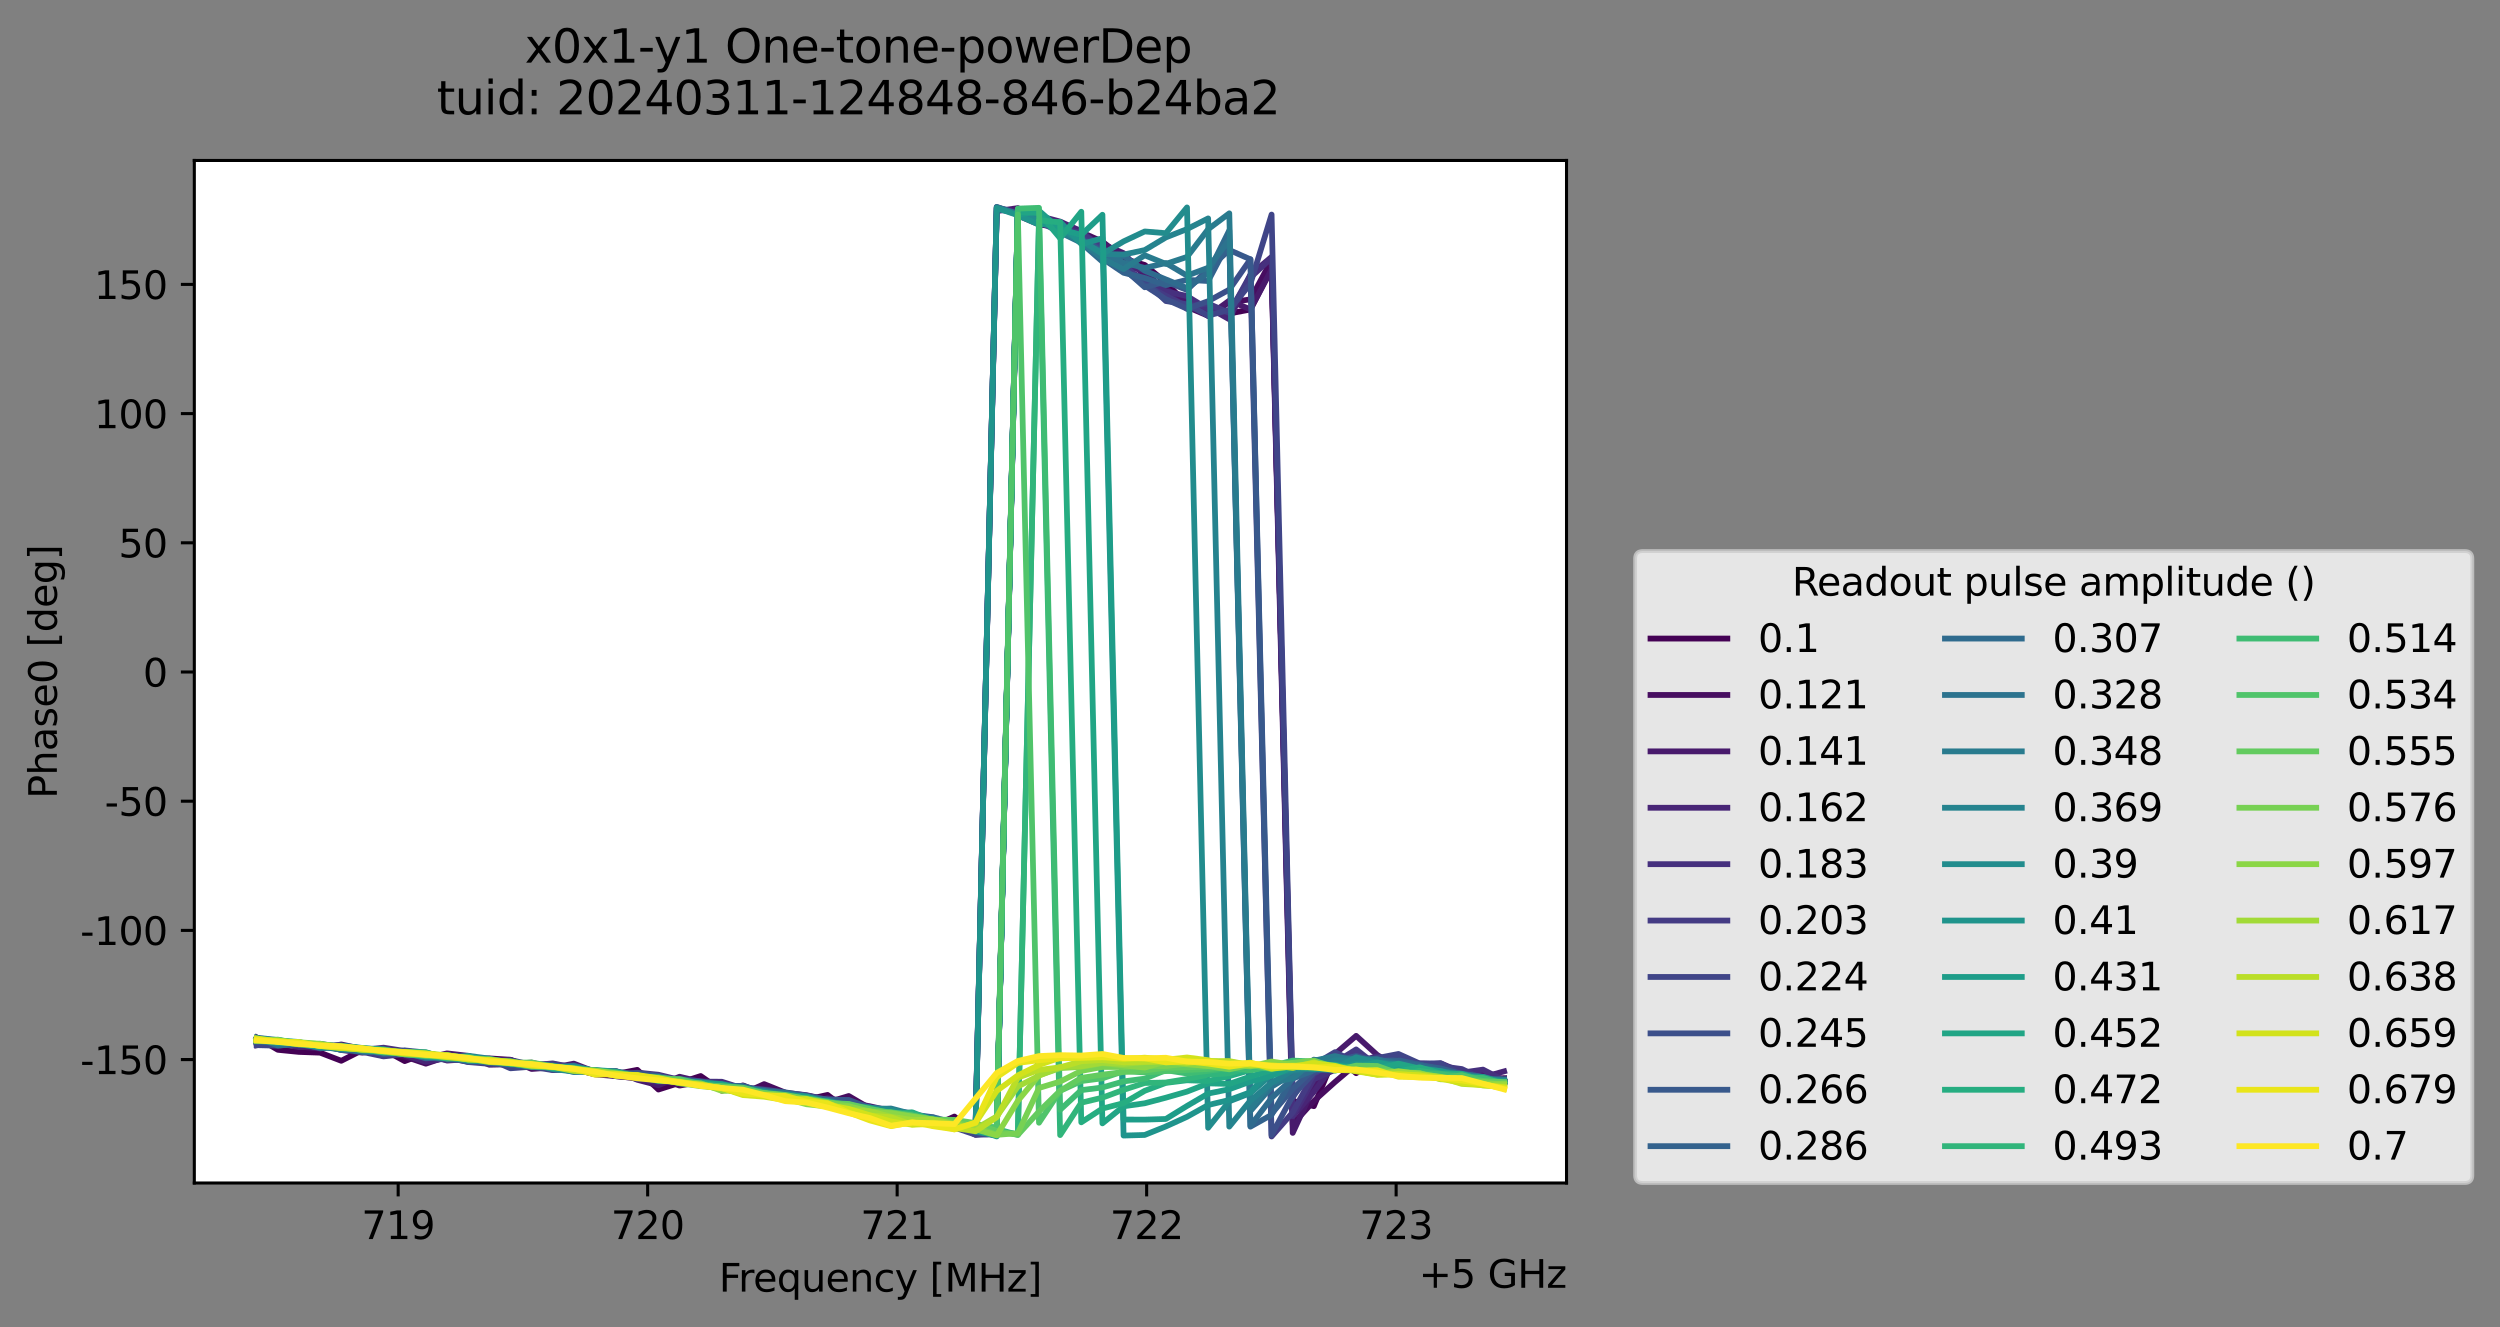 <?xml version="1.0" encoding="utf-8" standalone="no"?>
<!DOCTYPE svg PUBLIC "-//W3C//DTD SVG 1.1//EN"
  "http://www.w3.org/Graphics/SVG/1.1/DTD/svg11.dtd">
<svg xmlns:xlink="http://www.w3.org/1999/xlink" width="650.634pt" height="345.428pt" viewBox="0 0 650.634 345.428" xmlns="http://www.w3.org/2000/svg" version="1.1">
 <rect x="0" y="0" width="650.634" height="345.428" fill="#808080" stroke="none"/>
 <defs>
  <style type="text/css">*{stroke-linejoin: round; stroke-linecap: butt}</style>
 </defs>
 <g id="figure_1">
  <g id="patch_1">
   <path d="M 0 345.428 
L 650.634 345.428 
L 650.634 -0 
L 0 -0 
L 0 345.428 
z
" style="fill: none; opacity: 0"/>
  </g>
  <g id="axes_1">
   <g id="patch_2">
    <path d="M 50.573 307.872 
L 407.693 307.872 
L 407.693 41.76 
L 50.573 41.76 
z
" style="fill: #ffffff"/>
   </g>
   <g id="matplotlib.axis_1">
    <g id="xtick_1">
     <g id="line2d_1">
      <defs>
       <path id="m3baed75b67" d="M 0 0 
L 0 3.5 
" style="stroke: #000000; stroke-width: 0.8"/>
      </defs>
      <g>
       <use xlink:href="#m3baed75b67" x="103.626" y="307.872" style="stroke: #000000; stroke-width: 0.8"/>
      </g>
     </g>
     <g id="text_1">
      <!-- 719 -->
      <g transform="translate(94.082 322.47) scale(0.1 -0.1)">
       <defs>
        <path id="DejaVuSans-37" d="M 525 4666 
L 3525 4666 
L 3525 4397 
L 1831 0 
L 1172 0 
L 2766 4134 
L 525 4134 
L 525 4666 
z
" transform="scale(0.016)"/>
        <path id="DejaVuSans-31" d="M 794 531 
L 1825 531 
L 1825 4091 
L 703 3866 
L 703 4441 
L 1819 4666 
L 2450 4666 
L 2450 531 
L 3481 531 
L 3481 0 
L 794 0 
L 794 531 
z
" transform="scale(0.016)"/>
        <path id="DejaVuSans-39" d="M 703 97 
L 703 672 
Q 941 559 1184 500 
Q 1428 441 1663 441 
Q 2288 441 2617 861 
Q 2947 1281 2994 2138 
Q 2813 1869 2534 1725 
Q 2256 1581 1919 1581 
Q 1219 1581 811 2004 
Q 403 2428 403 3163 
Q 403 3881 828 4315 
Q 1253 4750 1959 4750 
Q 2769 4750 3195 4129 
Q 3622 3509 3622 2328 
Q 3622 1225 3098 567 
Q 2575 -91 1691 -91 
Q 1453 -91 1209 -44 
Q 966 3 703 97 
z
M 1959 2075 
Q 2384 2075 2632 2365 
Q 2881 2656 2881 3163 
Q 2881 3666 2632 3958 
Q 2384 4250 1959 4250 
Q 1534 4250 1286 3958 
Q 1038 3666 1038 3163 
Q 1038 2656 1286 2365 
Q 1534 2075 1959 2075 
z
" transform="scale(0.016)"/>
       </defs>
       <use xlink:href="#DejaVuSans-37"/>
       <use xlink:href="#DejaVuSans-31" x="63.623"/>
       <use xlink:href="#DejaVuSans-39" x="127.246"/>
      </g>
     </g>
    </g>
    <g id="xtick_2">
     <g id="line2d_2">
      <g>
       <use xlink:href="#m3baed75b67" x="168.556" y="307.872" style="stroke: #000000; stroke-width: 0.8"/>
      </g>
     </g>
     <g id="text_2">
      <!-- 720 -->
      <g transform="translate(159.013 322.47) scale(0.1 -0.1)">
       <defs>
        <path id="DejaVuSans-32" d="M 1228 531 
L 3431 531 
L 3431 0 
L 469 0 
L 469 531 
Q 828 903 1448 1529 
Q 2069 2156 2228 2338 
Q 2531 2678 2651 2914 
Q 2772 3150 2772 3378 
Q 2772 3750 2511 3984 
Q 2250 4219 1831 4219 
Q 1534 4219 1204 4116 
Q 875 4013 500 3803 
L 500 4441 
Q 881 4594 1212 4672 
Q 1544 4750 1819 4750 
Q 2544 4750 2975 4387 
Q 3406 4025 3406 3419 
Q 3406 3131 3298 2873 
Q 3191 2616 2906 2266 
Q 2828 2175 2409 1742 
Q 1991 1309 1228 531 
z
" transform="scale(0.016)"/>
        <path id="DejaVuSans-30" d="M 2034 4250 
Q 1547 4250 1301 3770 
Q 1056 3291 1056 2328 
Q 1056 1369 1301 889 
Q 1547 409 2034 409 
Q 2525 409 2770 889 
Q 3016 1369 3016 2328 
Q 3016 3291 2770 3770 
Q 2525 4250 2034 4250 
z
M 2034 4750 
Q 2819 4750 3233 4129 
Q 3647 3509 3647 2328 
Q 3647 1150 3233 529 
Q 2819 -91 2034 -91 
Q 1250 -91 836 529 
Q 422 1150 422 2328 
Q 422 3509 836 4129 
Q 1250 4750 2034 4750 
z
" transform="scale(0.016)"/>
       </defs>
       <use xlink:href="#DejaVuSans-37"/>
       <use xlink:href="#DejaVuSans-32" x="63.623"/>
       <use xlink:href="#DejaVuSans-30" x="127.246"/>
      </g>
     </g>
    </g>
    <g id="xtick_3">
     <g id="line2d_3">
      <g>
       <use xlink:href="#m3baed75b67" x="233.487" y="307.872" style="stroke: #000000; stroke-width: 0.8"/>
      </g>
     </g>
     <g id="text_3">
      <!-- 721 -->
      <g transform="translate(223.944 322.47) scale(0.1 -0.1)">
       <use xlink:href="#DejaVuSans-37"/>
       <use xlink:href="#DejaVuSans-32" x="63.623"/>
       <use xlink:href="#DejaVuSans-31" x="127.246"/>
      </g>
     </g>
    </g>
    <g id="xtick_4">
     <g id="line2d_4">
      <g>
       <use xlink:href="#m3baed75b67" x="298.418" y="307.872" style="stroke: #000000; stroke-width: 0.8"/>
      </g>
     </g>
     <g id="text_4">
      <!-- 722 -->
      <g transform="translate(288.875 322.47) scale(0.1 -0.1)">
       <use xlink:href="#DejaVuSans-37"/>
       <use xlink:href="#DejaVuSans-32" x="63.623"/>
       <use xlink:href="#DejaVuSans-32" x="127.246"/>
      </g>
     </g>
    </g>
    <g id="xtick_5">
     <g id="line2d_5">
      <g>
       <use xlink:href="#m3baed75b67" x="363.349" y="307.872" style="stroke: #000000; stroke-width: 0.8"/>
      </g>
     </g>
     <g id="text_5">
      <!-- 723 -->
      <g transform="translate(353.805 322.47) scale(0.1 -0.1)">
       <defs>
        <path id="DejaVuSans-33" d="M 2597 2516 
Q 3050 2419 3304 2112 
Q 3559 1806 3559 1356 
Q 3559 666 3084 287 
Q 2609 -91 1734 -91 
Q 1441 -91 1130 -33 
Q 819 25 488 141 
L 488 750 
Q 750 597 1062 519 
Q 1375 441 1716 441 
Q 2309 441 2620 675 
Q 2931 909 2931 1356 
Q 2931 1769 2642 2001 
Q 2353 2234 1838 2234 
L 1294 2234 
L 1294 2753 
L 1863 2753 
Q 2328 2753 2575 2939 
Q 2822 3125 2822 3475 
Q 2822 3834 2567 4026 
Q 2313 4219 1838 4219 
Q 1578 4219 1281 4162 
Q 984 4106 628 3988 
L 628 4550 
Q 988 4650 1302 4700 
Q 1616 4750 1894 4750 
Q 2613 4750 3031 4423 
Q 3450 4097 3450 3541 
Q 3450 3153 3228 2886 
Q 3006 2619 2597 2516 
z
" transform="scale(0.016)"/>
       </defs>
       <use xlink:href="#DejaVuSans-37"/>
       <use xlink:href="#DejaVuSans-32" x="63.623"/>
       <use xlink:href="#DejaVuSans-33" x="127.246"/>
      </g>
     </g>
    </g>
    <g id="text_6">
     <!-- Frequency [MHz] -->
     <g transform="translate(187.115 336.149) scale(0.1 -0.1)">
      <defs>
       <path id="DejaVuSans-46" d="M 628 4666 
L 3309 4666 
L 3309 4134 
L 1259 4134 
L 1259 2759 
L 3109 2759 
L 3109 2228 
L 1259 2228 
L 1259 0 
L 628 0 
L 628 4666 
z
" transform="scale(0.016)"/>
       <path id="DejaVuSans-72" d="M 2631 2963 
Q 2534 3019 2420 3045 
Q 2306 3072 2169 3072 
Q 1681 3072 1420 2755 
Q 1159 2438 1159 1844 
L 1159 0 
L 581 0 
L 581 3500 
L 1159 3500 
L 1159 2956 
Q 1341 3275 1631 3429 
Q 1922 3584 2338 3584 
Q 2397 3584 2469 3576 
Q 2541 3569 2628 3553 
L 2631 2963 
z
" transform="scale(0.016)"/>
       <path id="DejaVuSans-65" d="M 3597 1894 
L 3597 1613 
L 953 1613 
Q 991 1019 1311 708 
Q 1631 397 2203 397 
Q 2534 397 2845 478 
Q 3156 559 3463 722 
L 3463 178 
Q 3153 47 2828 -22 
Q 2503 -91 2169 -91 
Q 1331 -91 842 396 
Q 353 884 353 1716 
Q 353 2575 817 3079 
Q 1281 3584 2069 3584 
Q 2775 3584 3186 3129 
Q 3597 2675 3597 1894 
z
M 3022 2063 
Q 3016 2534 2758 2815 
Q 2500 3097 2075 3097 
Q 1594 3097 1305 2825 
Q 1016 2553 972 2059 
L 3022 2063 
z
" transform="scale(0.016)"/>
       <path id="DejaVuSans-71" d="M 947 1747 
Q 947 1113 1208 752 
Q 1469 391 1925 391 
Q 2381 391 2643 752 
Q 2906 1113 2906 1747 
Q 2906 2381 2643 2742 
Q 2381 3103 1925 3103 
Q 1469 3103 1208 2742 
Q 947 2381 947 1747 
z
M 2906 525 
Q 2725 213 2448 61 
Q 2172 -91 1784 -91 
Q 1150 -91 751 415 
Q 353 922 353 1747 
Q 353 2572 751 3078 
Q 1150 3584 1784 3584 
Q 2172 3584 2448 3432 
Q 2725 3281 2906 2969 
L 2906 3500 
L 3481 3500 
L 3481 -1331 
L 2906 -1331 
L 2906 525 
z
" transform="scale(0.016)"/>
       <path id="DejaVuSans-75" d="M 544 1381 
L 544 3500 
L 1119 3500 
L 1119 1403 
Q 1119 906 1312 657 
Q 1506 409 1894 409 
Q 2359 409 2629 706 
Q 2900 1003 2900 1516 
L 2900 3500 
L 3475 3500 
L 3475 0 
L 2900 0 
L 2900 538 
Q 2691 219 2414 64 
Q 2138 -91 1772 -91 
Q 1169 -91 856 284 
Q 544 659 544 1381 
z
M 1991 3584 
L 1991 3584 
z
" transform="scale(0.016)"/>
       <path id="DejaVuSans-6e" d="M 3513 2113 
L 3513 0 
L 2938 0 
L 2938 2094 
Q 2938 2591 2744 2837 
Q 2550 3084 2163 3084 
Q 1697 3084 1428 2787 
Q 1159 2491 1159 1978 
L 1159 0 
L 581 0 
L 581 3500 
L 1159 3500 
L 1159 2956 
Q 1366 3272 1645 3428 
Q 1925 3584 2291 3584 
Q 2894 3584 3203 3211 
Q 3513 2838 3513 2113 
z
" transform="scale(0.016)"/>
       <path id="DejaVuSans-63" d="M 3122 3366 
L 3122 2828 
Q 2878 2963 2633 3030 
Q 2388 3097 2138 3097 
Q 1578 3097 1268 2742 
Q 959 2388 959 1747 
Q 959 1106 1268 751 
Q 1578 397 2138 397 
Q 2388 397 2633 464 
Q 2878 531 3122 666 
L 3122 134 
Q 2881 22 2623 -34 
Q 2366 -91 2075 -91 
Q 1284 -91 818 406 
Q 353 903 353 1747 
Q 353 2603 823 3093 
Q 1294 3584 2113 3584 
Q 2378 3584 2631 3529 
Q 2884 3475 3122 3366 
z
" transform="scale(0.016)"/>
       <path id="DejaVuSans-79" d="M 2059 -325 
Q 1816 -950 1584 -1140 
Q 1353 -1331 966 -1331 
L 506 -1331 
L 506 -850 
L 844 -850 
Q 1081 -850 1212 -737 
Q 1344 -625 1503 -206 
L 1606 56 
L 191 3500 
L 800 3500 
L 1894 763 
L 2988 3500 
L 3597 3500 
L 2059 -325 
z
" transform="scale(0.016)"/>
       <path id="DejaVuSans-20" transform="scale(0.016)"/>
       <path id="DejaVuSans-5b" d="M 550 4863 
L 1875 4863 
L 1875 4416 
L 1125 4416 
L 1125 -397 
L 1875 -397 
L 1875 -844 
L 550 -844 
L 550 4863 
z
" transform="scale(0.016)"/>
       <path id="DejaVuSans-4d" d="M 628 4666 
L 1569 4666 
L 2759 1491 
L 3956 4666 
L 4897 4666 
L 4897 0 
L 4281 0 
L 4281 4097 
L 3078 897 
L 2444 897 
L 1241 4097 
L 1241 0 
L 628 0 
L 628 4666 
z
" transform="scale(0.016)"/>
       <path id="DejaVuSans-48" d="M 628 4666 
L 1259 4666 
L 1259 2753 
L 3553 2753 
L 3553 4666 
L 4184 4666 
L 4184 0 
L 3553 0 
L 3553 2222 
L 1259 2222 
L 1259 0 
L 628 0 
L 628 4666 
z
" transform="scale(0.016)"/>
       <path id="DejaVuSans-7a" d="M 353 3500 
L 3084 3500 
L 3084 2975 
L 922 459 
L 3084 459 
L 3084 0 
L 275 0 
L 275 525 
L 2438 3041 
L 353 3041 
L 353 3500 
z
" transform="scale(0.016)"/>
       <path id="DejaVuSans-5d" d="M 1947 4863 
L 1947 -844 
L 622 -844 
L 622 -397 
L 1369 -397 
L 1369 4416 
L 622 4416 
L 622 4863 
L 1947 4863 
z
" transform="scale(0.016)"/>
      </defs>
      <use xlink:href="#DejaVuSans-46"/>
      <use xlink:href="#DejaVuSans-72" x="50.27"/>
      <use xlink:href="#DejaVuSans-65" x="89.133"/>
      <use xlink:href="#DejaVuSans-71" x="150.656"/>
      <use xlink:href="#DejaVuSans-75" x="214.133"/>
      <use xlink:href="#DejaVuSans-65" x="277.512"/>
      <use xlink:href="#DejaVuSans-6e" x="339.035"/>
      <use xlink:href="#DejaVuSans-63" x="402.414"/>
      <use xlink:href="#DejaVuSans-79" x="457.395"/>
      <use xlink:href="#DejaVuSans-20" x="516.574"/>
      <use xlink:href="#DejaVuSans-5b" x="548.361"/>
      <use xlink:href="#DejaVuSans-4d" x="587.375"/>
      <use xlink:href="#DejaVuSans-48" x="673.654"/>
      <use xlink:href="#DejaVuSans-7a" x="748.85"/>
      <use xlink:href="#DejaVuSans-5d" x="801.34"/>
     </g>
    </g>
    <g id="text_7">
     <!-- +5 GHz -->
     <g transform="translate(369.256 335.149) scale(0.1 -0.1)">
      <defs>
       <path id="DejaVuSans-2b" d="M 2944 4013 
L 2944 2272 
L 4684 2272 
L 4684 1741 
L 2944 1741 
L 2944 0 
L 2419 0 
L 2419 1741 
L 678 1741 
L 678 2272 
L 2419 2272 
L 2419 4013 
L 2944 4013 
z
" transform="scale(0.016)"/>
       <path id="DejaVuSans-35" d="M 691 4666 
L 3169 4666 
L 3169 4134 
L 1269 4134 
L 1269 2991 
Q 1406 3038 1543 3061 
Q 1681 3084 1819 3084 
Q 2600 3084 3056 2656 
Q 3513 2228 3513 1497 
Q 3513 744 3044 326 
Q 2575 -91 1722 -91 
Q 1428 -91 1123 -41 
Q 819 9 494 109 
L 494 744 
Q 775 591 1075 516 
Q 1375 441 1709 441 
Q 2250 441 2565 725 
Q 2881 1009 2881 1497 
Q 2881 1984 2565 2268 
Q 2250 2553 1709 2553 
Q 1456 2553 1204 2497 
Q 953 2441 691 2322 
L 691 4666 
z
" transform="scale(0.016)"/>
       <path id="DejaVuSans-47" d="M 3809 666 
L 3809 1919 
L 2778 1919 
L 2778 2438 
L 4434 2438 
L 4434 434 
Q 4069 175 3628 42 
Q 3188 -91 2688 -91 
Q 1594 -91 976 548 
Q 359 1188 359 2328 
Q 359 3472 976 4111 
Q 1594 4750 2688 4750 
Q 3144 4750 3555 4637 
Q 3966 4525 4313 4306 
L 4313 3634 
Q 3963 3931 3569 4081 
Q 3175 4231 2741 4231 
Q 1884 4231 1454 3753 
Q 1025 3275 1025 2328 
Q 1025 1384 1454 906 
Q 1884 428 2741 428 
Q 3075 428 3337 486 
Q 3600 544 3809 666 
z
" transform="scale(0.016)"/>
      </defs>
      <use xlink:href="#DejaVuSans-2b"/>
      <use xlink:href="#DejaVuSans-35" x="83.789"/>
      <use xlink:href="#DejaVuSans-20" x="147.412"/>
      <use xlink:href="#DejaVuSans-47" x="179.199"/>
      <use xlink:href="#DejaVuSans-48" x="256.689"/>
      <use xlink:href="#DejaVuSans-7a" x="331.885"/>
     </g>
    </g>
   </g>
   <g id="matplotlib.axis_2">
    <g id="ytick_1">
     <g id="line2d_6">
      <defs>
       <path id="m613d669e72" d="M 0 0 
L -3.5 0 
" style="stroke: #000000; stroke-width: 0.8"/>
      </defs>
      <g>
       <use xlink:href="#m613d669e72" x="50.573" y="275.756" style="stroke: #000000; stroke-width: 0.8"/>
      </g>
     </g>
     <g id="text_8">
      <!-- -150 -->
      <g transform="translate(20.878 279.555) scale(0.1 -0.1)">
       <defs>
        <path id="DejaVuSans-2d" d="M 313 2009 
L 1997 2009 
L 1997 1497 
L 313 1497 
L 313 2009 
z
" transform="scale(0.016)"/>
       </defs>
       <use xlink:href="#DejaVuSans-2d"/>
       <use xlink:href="#DejaVuSans-31" x="36.084"/>
       <use xlink:href="#DejaVuSans-35" x="99.707"/>
       <use xlink:href="#DejaVuSans-30" x="163.33"/>
      </g>
     </g>
    </g>
    <g id="ytick_2">
     <g id="line2d_7">
      <g>
       <use xlink:href="#m613d669e72" x="50.573" y="242.134" style="stroke: #000000; stroke-width: 0.8"/>
      </g>
     </g>
     <g id="text_9">
      <!-- -100 -->
      <g transform="translate(20.878 245.933) scale(0.1 -0.1)">
       <use xlink:href="#DejaVuSans-2d"/>
       <use xlink:href="#DejaVuSans-31" x="36.084"/>
       <use xlink:href="#DejaVuSans-30" x="99.707"/>
       <use xlink:href="#DejaVuSans-30" x="163.33"/>
      </g>
     </g>
    </g>
    <g id="ytick_3">
     <g id="line2d_8">
      <g>
       <use xlink:href="#m613d669e72" x="50.573" y="208.511" style="stroke: #000000; stroke-width: 0.8"/>
      </g>
     </g>
     <g id="text_10">
      <!-- -50 -->
      <g transform="translate(27.241 212.311) scale(0.1 -0.1)">
       <use xlink:href="#DejaVuSans-2d"/>
       <use xlink:href="#DejaVuSans-35" x="36.084"/>
       <use xlink:href="#DejaVuSans-30" x="99.707"/>
      </g>
     </g>
    </g>
    <g id="ytick_4">
     <g id="line2d_9">
      <g>
       <use xlink:href="#m613d669e72" x="50.573" y="174.889" style="stroke: #000000; stroke-width: 0.8"/>
      </g>
     </g>
     <g id="text_11">
      <!-- 0 -->
      <g transform="translate(37.211 178.688) scale(0.1 -0.1)">
       <use xlink:href="#DejaVuSans-30"/>
      </g>
     </g>
    </g>
    <g id="ytick_5">
     <g id="line2d_10">
      <g>
       <use xlink:href="#m613d669e72" x="50.573" y="141.267" style="stroke: #000000; stroke-width: 0.8"/>
      </g>
     </g>
     <g id="text_12">
      <!-- 50 -->
      <g transform="translate(30.848 145.066) scale(0.1 -0.1)">
       <use xlink:href="#DejaVuSans-35"/>
       <use xlink:href="#DejaVuSans-30" x="63.623"/>
      </g>
     </g>
    </g>
    <g id="ytick_6">
     <g id="line2d_11">
      <g>
       <use xlink:href="#m613d669e72" x="50.573" y="107.644" style="stroke: #000000; stroke-width: 0.8"/>
      </g>
     </g>
     <g id="text_13">
      <!-- 100 -->
      <g transform="translate(24.486 111.443) scale(0.1 -0.1)">
       <use xlink:href="#DejaVuSans-31"/>
       <use xlink:href="#DejaVuSans-30" x="63.623"/>
       <use xlink:href="#DejaVuSans-30" x="127.246"/>
      </g>
     </g>
    </g>
    <g id="ytick_7">
     <g id="line2d_12">
      <g>
       <use xlink:href="#m613d669e72" x="50.573" y="74.022" style="stroke: #000000; stroke-width: 0.8"/>
      </g>
     </g>
     <g id="text_14">
      <!-- 150 -->
      <g transform="translate(24.486 77.821) scale(0.1 -0.1)">
       <use xlink:href="#DejaVuSans-31"/>
       <use xlink:href="#DejaVuSans-35" x="63.623"/>
       <use xlink:href="#DejaVuSans-30" x="127.246"/>
      </g>
     </g>
    </g>
    <g id="text_15">
     <!-- Phase0 [deg] -->
     <g transform="translate(14.798 207.842) rotate(-90) scale(0.1 -0.1)">
      <defs>
       <path id="DejaVuSans-50" d="M 1259 4147 
L 1259 2394 
L 2053 2394 
Q 2494 2394 2734 2622 
Q 2975 2850 2975 3272 
Q 2975 3691 2734 3919 
Q 2494 4147 2053 4147 
L 1259 4147 
z
M 628 4666 
L 2053 4666 
Q 2838 4666 3239 4311 
Q 3641 3956 3641 3272 
Q 3641 2581 3239 2228 
Q 2838 1875 2053 1875 
L 1259 1875 
L 1259 0 
L 628 0 
L 628 4666 
z
" transform="scale(0.016)"/>
       <path id="DejaVuSans-68" d="M 3513 2113 
L 3513 0 
L 2938 0 
L 2938 2094 
Q 2938 2591 2744 2837 
Q 2550 3084 2163 3084 
Q 1697 3084 1428 2787 
Q 1159 2491 1159 1978 
L 1159 0 
L 581 0 
L 581 4863 
L 1159 4863 
L 1159 2956 
Q 1366 3272 1645 3428 
Q 1925 3584 2291 3584 
Q 2894 3584 3203 3211 
Q 3513 2838 3513 2113 
z
" transform="scale(0.016)"/>
       <path id="DejaVuSans-61" d="M 2194 1759 
Q 1497 1759 1228 1600 
Q 959 1441 959 1056 
Q 959 750 1161 570 
Q 1363 391 1709 391 
Q 2188 391 2477 730 
Q 2766 1069 2766 1631 
L 2766 1759 
L 2194 1759 
z
M 3341 1997 
L 3341 0 
L 2766 0 
L 2766 531 
Q 2569 213 2275 61 
Q 1981 -91 1556 -91 
Q 1019 -91 701 211 
Q 384 513 384 1019 
Q 384 1609 779 1909 
Q 1175 2209 1959 2209 
L 2766 2209 
L 2766 2266 
Q 2766 2663 2505 2880 
Q 2244 3097 1772 3097 
Q 1472 3097 1187 3025 
Q 903 2953 641 2809 
L 641 3341 
Q 956 3463 1253 3523 
Q 1550 3584 1831 3584 
Q 2591 3584 2966 3190 
Q 3341 2797 3341 1997 
z
" transform="scale(0.016)"/>
       <path id="DejaVuSans-73" d="M 2834 3397 
L 2834 2853 
Q 2591 2978 2328 3040 
Q 2066 3103 1784 3103 
Q 1356 3103 1142 2972 
Q 928 2841 928 2578 
Q 928 2378 1081 2264 
Q 1234 2150 1697 2047 
L 1894 2003 
Q 2506 1872 2764 1633 
Q 3022 1394 3022 966 
Q 3022 478 2636 193 
Q 2250 -91 1575 -91 
Q 1294 -91 989 -36 
Q 684 19 347 128 
L 347 722 
Q 666 556 975 473 
Q 1284 391 1588 391 
Q 1994 391 2212 530 
Q 2431 669 2431 922 
Q 2431 1156 2273 1281 
Q 2116 1406 1581 1522 
L 1381 1569 
Q 847 1681 609 1914 
Q 372 2147 372 2553 
Q 372 3047 722 3315 
Q 1072 3584 1716 3584 
Q 2034 3584 2315 3537 
Q 2597 3491 2834 3397 
z
" transform="scale(0.016)"/>
       <path id="DejaVuSans-64" d="M 2906 2969 
L 2906 4863 
L 3481 4863 
L 3481 0 
L 2906 0 
L 2906 525 
Q 2725 213 2448 61 
Q 2172 -91 1784 -91 
Q 1150 -91 751 415 
Q 353 922 353 1747 
Q 353 2572 751 3078 
Q 1150 3584 1784 3584 
Q 2172 3584 2448 3432 
Q 2725 3281 2906 2969 
z
M 947 1747 
Q 947 1113 1208 752 
Q 1469 391 1925 391 
Q 2381 391 2643 752 
Q 2906 1113 2906 1747 
Q 2906 2381 2643 2742 
Q 2381 3103 1925 3103 
Q 1469 3103 1208 2742 
Q 947 2381 947 1747 
z
" transform="scale(0.016)"/>
       <path id="DejaVuSans-67" d="M 2906 1791 
Q 2906 2416 2648 2759 
Q 2391 3103 1925 3103 
Q 1463 3103 1205 2759 
Q 947 2416 947 1791 
Q 947 1169 1205 825 
Q 1463 481 1925 481 
Q 2391 481 2648 825 
Q 2906 1169 2906 1791 
z
M 3481 434 
Q 3481 -459 3084 -895 
Q 2688 -1331 1869 -1331 
Q 1566 -1331 1297 -1286 
Q 1028 -1241 775 -1147 
L 775 -588 
Q 1028 -725 1275 -790 
Q 1522 -856 1778 -856 
Q 2344 -856 2625 -561 
Q 2906 -266 2906 331 
L 2906 616 
Q 2728 306 2450 153 
Q 2172 0 1784 0 
Q 1141 0 747 490 
Q 353 981 353 1791 
Q 353 2603 747 3093 
Q 1141 3584 1784 3584 
Q 2172 3584 2450 3431 
Q 2728 3278 2906 2969 
L 2906 3500 
L 3481 3500 
L 3481 434 
z
" transform="scale(0.016)"/>
      </defs>
      <use xlink:href="#DejaVuSans-50"/>
      <use xlink:href="#DejaVuSans-68" x="60.303"/>
      <use xlink:href="#DejaVuSans-61" x="123.682"/>
      <use xlink:href="#DejaVuSans-73" x="184.961"/>
      <use xlink:href="#DejaVuSans-65" x="237.061"/>
      <use xlink:href="#DejaVuSans-30" x="298.584"/>
      <use xlink:href="#DejaVuSans-20" x="362.207"/>
      <use xlink:href="#DejaVuSans-5b" x="393.994"/>
      <use xlink:href="#DejaVuSans-64" x="433.008"/>
      <use xlink:href="#DejaVuSans-65" x="496.484"/>
      <use xlink:href="#DejaVuSans-67" x="558.008"/>
      <use xlink:href="#DejaVuSans-5d" x="621.484"/>
     </g>
    </g>
   </g>
   <g id="line2d_13">
    <path d="M 66.806 270 
L 72.309 273.216 
L 77.811 273.765 
L 83.314 273.962 
L 88.817 276.075 
L 94.319 273.284 
L 99.822 273.166 
L 105.325 276.16 
L 110.827 274.122 
L 116.33 276.014 
L 121.832 275.667 
L 127.335 275.446 
L 132.838 275.808 
L 138.34 277.853 
L 143.843 277.797 
L 149.345 278.242 
L 154.848 279.567 
L 160.351 279.485 
L 165.853 278.435 
L 171.356 283.559 
L 176.859 281.812 
L 182.361 280.038 
L 187.864 283.864 
L 193.366 282.485 
L 198.869 284.748 
L 204.372 285.373 
L 209.874 286.168 
L 215.377 284.954 
L 220.88 289.17 
L 226.382 288.503 
L 231.885 289.851 
L 237.387 289.815 
L 242.89 292.978 
L 248.393 290.585 
L 253.895 294.982 
L 259.398 295.172 
L 264.9 56.071 
L 270.403 58.43 
L 275.906 59.206 
L 281.408 61.479 
L 286.911 63.256 
L 292.414 67.304 
L 297.916 68.95 
L 303.419 73.491 
L 308.921 79.212 
L 314.424 80.539 
L 319.927 81.583 
L 325.429 80.553 
L 330.932 69.733 
L 336.435 286.522 
L 341.937 287.884 
L 347.44 274.666 
L 352.942 279.309 
L 358.445 275.687 
L 363.948 275.122 
L 369.45 279.92 
L 374.953 277.215 
L 380.455 279.976 
L 385.958 280.722 
L 391.461 280.595 
" clip-path="url(#p0545a6929b)" style="fill: none; stroke: #440154; stroke-width: 1.5; stroke-linecap: square"/>
   </g>
   <g id="line2d_14">
    <path d="M 66.806 272.048 
L 72.309 270.907 
L 77.811 272.367 
L 83.314 271.69 
L 88.817 273.272 
L 94.319 273.961 
L 99.822 273.164 
L 105.325 274.956 
L 110.827 276.829 
L 116.33 274.973 
L 121.832 276.287 
L 127.335 275.949 
L 132.838 275.816 
L 138.34 278.204 
L 143.843 277.796 
L 149.345 278.196 
L 154.848 279.598 
L 160.351 280.092 
L 165.853 280.63 
L 171.356 280.609 
L 176.859 282.532 
L 182.361 281.546 
L 187.864 283.223 
L 193.366 284.607 
L 198.869 282.141 
L 204.372 284.353 
L 209.874 286.285 
L 215.377 286.894 
L 220.88 285.235 
L 226.382 288.452 
L 231.885 290.719 
L 237.387 289.86 
L 242.89 291.627 
L 248.393 292.491 
L 253.895 295.343 
L 259.398 294.634 
L 264.9 54.352 
L 270.403 57.569 
L 275.906 59.086 
L 281.408 60.442 
L 286.911 62.889 
L 292.414 67.204 
L 297.916 70.019 
L 303.419 77.636 
L 308.921 79.853 
L 314.424 82.198 
L 319.927 78.653 
L 325.429 77.919 
L 330.932 67.693 
L 336.435 292.596 
L 341.937 286.534 
L 347.44 281.595 
L 352.942 276.94 
L 358.445 278.719 
L 363.948 277.706 
L 369.45 277.722 
L 374.953 277.81 
L 380.455 279.073 
L 385.958 280.27 
L 391.461 282.303 
" clip-path="url(#p0545a6929b)" style="fill: none; stroke: #470d60; stroke-width: 1.5; stroke-linecap: square"/>
   </g>
   <g id="line2d_15">
    <path d="M 66.806 270.521 
L 72.309 270.834 
L 77.811 272.365 
L 83.314 272.883 
L 88.817 271.82 
L 94.319 272.978 
L 99.822 274.845 
L 105.325 273.449 
L 110.827 275.465 
L 116.33 274.143 
L 121.832 274.774 
L 127.335 277.108 
L 132.838 276.981 
L 138.34 276.533 
L 143.843 277.891 
L 149.345 276.811 
L 154.848 278.939 
L 160.351 278.751 
L 165.853 281.017 
L 171.356 282.453 
L 176.859 280.221 
L 182.361 281.545 
L 187.864 282.04 
L 193.366 283.174 
L 198.869 283.419 
L 204.372 284.412 
L 209.874 285.014 
L 215.377 286.201 
L 220.88 289.215 
L 226.382 288.021 
L 231.885 292.229 
L 237.387 291.615 
L 242.89 292.499 
L 248.393 292.883 
L 253.895 294.059 
L 259.398 54.935 
L 264.9 54.156 
L 270.403 57.176 
L 275.906 58.047 
L 281.408 62.087 
L 286.911 63.529 
L 292.414 65.886 
L 297.916 71.848 
L 303.419 75.215 
L 308.921 78.591 
L 314.424 82.248 
L 319.927 78.236 
L 325.429 80.512 
L 330.932 70.146 
L 336.435 294.839 
L 341.937 282.911 
L 347.44 274.304 
L 352.942 269.581 
L 358.445 274.576 
L 363.948 277.885 
L 369.45 276.764 
L 374.953 276.966 
L 380.455 279.397 
L 385.958 278.789 
L 391.461 281.716 
" clip-path="url(#p0545a6929b)" style="fill: none; stroke: #481a6c; stroke-width: 1.5; stroke-linecap: square"/>
   </g>
   <g id="line2d_16">
    <path d="M 66.806 270.637 
L 72.309 271.56 
L 77.811 272.506 
L 83.314 272.069 
L 88.817 273.056 
L 94.319 272.935 
L 99.822 273.089 
L 105.325 274.554 
L 110.827 276.374 
L 116.33 275.365 
L 121.832 274.831 
L 127.335 276.165 
L 132.838 277.076 
L 138.34 276.978 
L 143.843 276.991 
L 149.345 277.717 
L 154.848 278.804 
L 160.351 280.078 
L 165.853 280.626 
L 171.356 281.666 
L 176.859 281.587 
L 182.361 281.613 
L 187.864 282.769 
L 193.366 284.289 
L 198.869 284.42 
L 204.372 284.83 
L 209.874 285.477 
L 215.377 286.258 
L 220.88 286.892 
L 226.382 287.901 
L 231.885 289.147 
L 237.387 290.74 
L 242.89 292.597 
L 248.393 292.501 
L 253.895 293.671 
L 259.398 54.041 
L 264.9 55.271 
L 270.403 56.192 
L 275.906 57.667 
L 281.408 60.168 
L 286.911 64.599 
L 292.414 69.379 
L 297.916 70.347 
L 303.419 76.192 
L 308.921 80.36 
L 314.424 79.991 
L 319.927 83.102 
L 325.429 71.484 
L 330.932 66.863 
L 336.435 290.527 
L 341.937 284.158 
L 347.44 276.815 
L 352.942 274.672 
L 358.445 276.542 
L 363.948 275.423 
L 369.45 277.217 
L 374.953 276.723 
L 380.455 279.06 
L 385.958 280.341 
L 391.461 278.823 
" clip-path="url(#p0545a6929b)" style="fill: none; stroke: #482576; stroke-width: 1.5; stroke-linecap: square"/>
   </g>
   <g id="line2d_17">
    <path d="M 66.806 270.192 
L 72.309 271.143 
L 77.811 272.014 
L 83.314 272.086 
L 88.817 272.054 
L 94.319 273.229 
L 99.822 272.66 
L 105.325 273.53 
L 110.827 274.184 
L 116.33 275.438 
L 121.832 275.117 
L 127.335 276.077 
L 132.838 275.883 
L 138.34 277.086 
L 143.843 278.421 
L 149.345 278.265 
L 154.848 278.785 
L 160.351 280.046 
L 165.853 279.16 
L 171.356 279.7 
L 176.859 281.038 
L 182.361 281.489 
L 187.864 281.528 
L 193.366 283.285 
L 198.869 284.019 
L 204.372 285.419 
L 209.874 286.74 
L 215.377 285.865 
L 220.88 286.651 
L 226.382 288.403 
L 231.885 289.222 
L 237.387 290.947 
L 242.89 291.386 
L 248.393 292.397 
L 253.895 292.885 
L 259.398 53.879 
L 264.9 55.898 
L 270.403 58.267 
L 275.906 59.219 
L 281.408 62.83 
L 286.911 65.221 
L 292.414 69.75 
L 297.916 72.812 
L 303.419 75.826 
L 308.921 77.05 
L 314.424 80.445 
L 319.927 81.174 
L 325.429 72.231 
L 330.932 67.093 
L 336.435 290.458 
L 341.937 280.856 
L 347.44 278.423 
L 352.942 276.343 
L 358.445 274.907 
L 363.948 276.781 
L 369.45 278.1 
L 374.953 278.415 
L 380.455 279.157 
L 385.958 278.369 
L 391.461 281.22 
" clip-path="url(#p0545a6929b)" style="fill: none; stroke: #46307e; stroke-width: 1.5; stroke-linecap: square"/>
   </g>
   <g id="line2d_18">
    <path d="M 66.806 271.214 
L 72.309 271.244 
L 77.811 271.67 
L 83.314 272.37 
L 88.817 272.315 
L 94.319 273.766 
L 99.822 274.93 
L 105.325 274.295 
L 110.827 275.216 
L 116.33 275.127 
L 121.832 276.405 
L 127.335 276.867 
L 132.838 276.579 
L 138.34 277.239 
L 143.843 276.751 
L 149.345 277.843 
L 154.848 278.567 
L 160.351 278.968 
L 165.853 280.864 
L 171.356 280.572 
L 176.859 281.254 
L 182.361 281.928 
L 187.864 282.747 
L 193.366 283.368 
L 198.869 284.485 
L 204.372 285.471 
L 209.874 285.896 
L 215.377 287.139 
L 220.88 287.923 
L 226.382 289.158 
L 231.885 289.646 
L 237.387 290.5 
L 242.89 292.22 
L 248.393 292.276 
L 253.895 293.9 
L 259.398 295.544 
L 264.9 55.935 
L 270.403 56.533 
L 275.906 59.494 
L 281.408 60.595 
L 286.911 64.521 
L 292.414 68.694 
L 297.916 74.114 
L 303.419 76.995 
L 308.921 79.711 
L 314.424 78.982 
L 319.927 81.465 
L 325.429 71.523 
L 330.932 295.776 
L 336.435 289.487 
L 341.937 279.461 
L 347.44 276.547 
L 352.942 273.116 
L 358.445 277.406 
L 363.948 276.396 
L 369.45 278.1 
L 374.953 277.472 
L 380.455 278.222 
L 385.958 280.843 
L 391.461 281.797 
" clip-path="url(#p0545a6929b)" style="fill: none; stroke: #443b84; stroke-width: 1.5; stroke-linecap: square"/>
   </g>
   <g id="line2d_19">
    <path d="M 66.806 272.004 
L 72.309 272.144 
L 77.811 271.548 
L 83.314 272.157 
L 88.817 272.525 
L 94.319 273.26 
L 99.822 274.209 
L 105.325 273.836 
L 110.827 275.1 
L 116.33 275.864 
L 121.832 275.862 
L 127.335 275.601 
L 132.838 278.033 
L 138.34 277.609 
L 143.843 278.512 
L 149.345 278.321 
L 154.848 278.6 
L 160.351 279.187 
L 165.853 279.843 
L 171.356 281.353 
L 176.859 281.033 
L 182.361 282.478 
L 187.864 282.691 
L 193.366 284.257 
L 198.869 284.16 
L 204.372 285.7 
L 209.874 285.487 
L 215.377 286.498 
L 220.88 287.032 
L 226.382 288.505 
L 231.885 289.951 
L 237.387 290.553 
L 242.89 290.823 
L 248.393 293.462 
L 253.895 295.311 
L 259.398 295.241 
L 264.9 54.451 
L 270.403 57.136 
L 275.906 59.512 
L 281.408 61.904 
L 286.911 65.02 
L 292.414 70.421 
L 297.916 73.14 
L 303.419 78.349 
L 308.921 79.204 
L 314.424 82.146 
L 319.927 80.62 
L 325.429 73.852 
L 330.932 55.845 
L 336.435 285.62 
L 341.937 277.097 
L 347.44 273.825 
L 352.942 276.505 
L 358.445 275.361 
L 363.948 274.294 
L 369.45 276.773 
L 374.953 276.729 
L 380.455 279.785 
L 385.958 281.492 
L 391.461 282.498 
" clip-path="url(#p0545a6929b)" style="fill: none; stroke: #404588; stroke-width: 1.5; stroke-linecap: square"/>
   </g>
   <g id="line2d_20">
    <path d="M 66.806 270.97 
L 72.309 271.314 
L 77.811 271.429 
L 83.314 272.838 
L 88.817 272.237 
L 94.319 273.438 
L 99.822 274.032 
L 105.325 273.367 
L 110.827 273.927 
L 116.33 275.323 
L 121.832 276.327 
L 127.335 276.394 
L 132.838 276.441 
L 138.34 276.879 
L 143.843 277.51 
L 149.345 278.408 
L 154.848 279.128 
L 160.351 279.469 
L 165.853 279.23 
L 171.356 279.97 
L 176.859 281.31 
L 182.361 282.09 
L 187.864 282.565 
L 193.366 284.012 
L 198.869 284.518 
L 204.372 284.821 
L 209.874 285.334 
L 215.377 286.723 
L 220.88 287.133 
L 226.382 288.733 
L 231.885 289.196 
L 237.387 290.881 
L 242.89 291.402 
L 248.393 292.495 
L 253.895 294.215 
L 259.398 294.625 
L 264.9 55.081 
L 270.403 57.696 
L 275.906 60.463 
L 281.408 62.552 
L 286.911 66.057 
L 292.414 70.099 
L 297.916 74.314 
L 303.419 77.888 
L 308.921 80.346 
L 314.424 78.387 
L 319.927 75.376 
L 325.429 67.471 
L 330.932 295.385 
L 336.435 285.138 
L 341.937 279.177 
L 347.44 276.434 
L 352.942 274.957 
L 358.445 277.617 
L 363.948 276.703 
L 369.45 278.237 
L 374.953 278.115 
L 380.455 279.694 
L 385.958 280.8 
L 391.461 281.92 
" clip-path="url(#p0545a6929b)" style="fill: none; stroke: #3c4f8a; stroke-width: 1.5; stroke-linecap: square"/>
   </g>
   <g id="line2d_21">
    <path d="M 66.806 270.644 
L 72.309 271.165 
L 77.811 271.835 
L 83.314 272.063 
L 88.817 273.236 
L 94.319 273.17 
L 99.822 274.343 
L 105.325 274.092 
L 110.827 274.622 
L 116.33 274.949 
L 121.832 275.523 
L 127.335 276.693 
L 132.838 277.097 
L 138.34 277.761 
L 143.843 277.668 
L 149.345 278.507 
L 154.848 279.206 
L 160.351 279.64 
L 165.853 279.628 
L 171.356 280.522 
L 176.859 280.829 
L 182.361 281.433 
L 187.864 282.217 
L 193.366 282.985 
L 198.869 283.628 
L 204.372 284.285 
L 209.874 285.12 
L 215.377 286.245 
L 220.88 286.26 
L 226.382 288.371 
L 231.885 288.647 
L 237.387 291.406 
L 242.89 292.259 
L 248.393 292.572 
L 253.895 294.156 
L 259.398 295.545 
L 264.9 56.348 
L 270.403 57.298 
L 275.906 60.483 
L 281.408 62.303 
L 286.911 65.406 
L 292.414 69.866 
L 297.916 74.759 
L 303.419 73.275 
L 308.921 75.476 
L 314.424 70.059 
L 319.927 65.061 
L 325.429 67.503 
L 330.932 289.837 
L 336.435 283.396 
L 341.937 278.2 
L 347.44 276.181 
L 352.942 274.835 
L 358.445 276.216 
L 363.948 276.176 
L 369.45 277.051 
L 374.953 278.721 
L 380.455 279.411 
L 385.958 280.245 
L 391.461 281.557 
" clip-path="url(#p0545a6929b)" style="fill: none; stroke: #38598c; stroke-width: 1.5; stroke-linecap: square"/>
   </g>
   <g id="line2d_22">
    <path d="M 66.806 271.094 
L 72.309 271.318 
L 77.811 271.892 
L 83.314 271.634 
L 88.817 272.507 
L 94.319 273.098 
L 99.822 274.069 
L 105.325 273.77 
L 110.827 274.924 
L 116.33 275.115 
L 121.832 275.518 
L 127.335 275.837 
L 132.838 276.505 
L 138.34 277.49 
L 143.843 277.838 
L 149.345 277.303 
L 154.848 278.865 
L 160.351 278.858 
L 165.853 279.704 
L 171.356 280.838 
L 176.859 281.276 
L 182.361 282.376 
L 187.864 282.624 
L 193.366 282.604 
L 198.869 284.158 
L 204.372 285.4 
L 209.874 285.557 
L 215.377 286.35 
L 220.88 287.929 
L 226.382 288.363 
L 231.885 288.845 
L 237.387 290.02 
L 242.89 290.773 
L 248.393 292.221 
L 253.895 293.523 
L 259.398 54.377 
L 264.9 55.587 
L 270.403 56.986 
L 275.906 59.852 
L 281.408 62.117 
L 286.911 67.294 
L 292.414 70.99 
L 297.916 72.36 
L 303.419 74.201 
L 308.921 72.827 
L 314.424 73.14 
L 319.927 62.684 
L 325.429 293.217 
L 330.932 290.138 
L 336.435 280.515 
L 341.937 275.776 
L 347.44 276.923 
L 352.942 276.729 
L 358.445 276.152 
L 363.948 275.927 
L 369.45 277.149 
L 374.953 278.086 
L 380.455 279.539 
L 385.958 280.434 
L 391.461 281.877 
" clip-path="url(#p0545a6929b)" style="fill: none; stroke: #33628d; stroke-width: 1.5; stroke-linecap: square"/>
   </g>
   <g id="line2d_23">
    <path d="M 66.806 270.059 
L 72.309 270.696 
L 77.811 271.596 
L 83.314 272.168 
L 88.817 273.115 
L 94.319 273.804 
L 99.822 273.797 
L 105.325 273.909 
L 110.827 275.431 
L 116.33 275.151 
L 121.832 275.268 
L 127.335 275.601 
L 132.838 276.426 
L 138.34 277.487 
L 143.843 277.686 
L 149.345 279.013 
L 154.848 278.737 
L 160.351 279.273 
L 165.853 279.891 
L 171.356 280.175 
L 176.859 281.333 
L 182.361 281.804 
L 187.864 283.195 
L 193.366 284.157 
L 198.869 284.537 
L 204.372 284.492 
L 209.874 285.699 
L 215.377 286.205 
L 220.88 287.884 
L 226.382 288.155 
L 231.885 289.905 
L 237.387 290.901 
L 242.89 291.028 
L 248.393 293.429 
L 253.895 294.112 
L 259.398 295.126 
L 264.9 55.412 
L 270.403 57.643 
L 275.906 58.624 
L 281.408 63.267 
L 286.911 68.095 
L 292.414 66.578 
L 297.916 70.445 
L 303.419 72.719 
L 308.921 74.966 
L 314.424 71.027 
L 319.927 59.966 
L 325.429 292.988 
L 330.932 285.752 
L 336.435 280.729 
L 341.937 278.523 
L 347.44 275.066 
L 352.942 276.072 
L 358.445 275.891 
L 363.948 276.59 
L 369.45 277.345 
L 374.953 278.723 
L 380.455 279.499 
L 385.958 280.328 
L 391.461 282.144 
" clip-path="url(#p0545a6929b)" style="fill: none; stroke: #2f6b8e; stroke-width: 1.5; stroke-linecap: square"/>
   </g>
   <g id="line2d_24">
    <path d="M 66.806 270.062 
L 72.309 272.112 
L 77.811 271.701 
L 83.314 272.379 
L 88.817 273.18 
L 94.319 272.832 
L 99.822 273.659 
L 105.325 274.262 
L 110.827 274.757 
L 116.33 275.118 
L 121.832 275.415 
L 127.335 276.242 
L 132.838 276.587 
L 138.34 277.299 
L 143.843 277.431 
L 149.345 278.075 
L 154.848 279.105 
L 160.351 279.517 
L 165.853 280.234 
L 171.356 280.576 
L 176.859 281.581 
L 182.361 281.802 
L 187.864 282.097 
L 193.366 283.15 
L 198.869 283.888 
L 204.372 284.739 
L 209.874 286.132 
L 215.377 286.663 
L 220.88 287.702 
L 226.382 289.156 
L 231.885 289.261 
L 237.387 289.624 
L 242.89 292.118 
L 248.393 292.527 
L 253.895 293.498 
L 259.398 53.856 
L 264.9 55.639 
L 270.403 56.869 
L 275.906 60.479 
L 281.408 63.169 
L 286.911 65.544 
L 292.414 68.392 
L 297.916 69.727 
L 303.419 68.463 
L 308.921 71.731 
L 314.424 69.69 
L 319.927 62.434 
L 325.429 289.155 
L 330.932 282.827 
L 336.435 279.527 
L 341.937 275.984 
L 347.44 275.484 
L 352.942 275.572 
L 358.445 275.682 
L 363.948 276.939 
L 369.45 278.414 
L 374.953 279.247 
L 380.455 279.558 
L 385.958 280.893 
L 391.461 280.892 
" clip-path="url(#p0545a6929b)" style="fill: none; stroke: #2c738e; stroke-width: 1.5; stroke-linecap: square"/>
   </g>
   <g id="line2d_25">
    <path d="M 66.806 270.751 
L 72.309 270.685 
L 77.811 271.639 
L 83.314 271.978 
L 88.817 272.36 
L 94.319 273.15 
L 99.822 273.771 
L 105.325 274.107 
L 110.827 274.844 
L 116.33 275.146 
L 121.832 276.073 
L 127.335 276.055 
L 132.838 276.787 
L 138.34 276.882 
L 143.843 277.317 
L 149.345 278.226 
L 154.848 278.952 
L 160.351 279.505 
L 165.853 280.143 
L 171.356 280.882 
L 176.859 281.612 
L 182.361 282.509 
L 187.864 283.078 
L 193.366 282.975 
L 198.869 284.103 
L 204.372 284.43 
L 209.874 285.661 
L 215.377 287.287 
L 220.88 287.502 
L 226.382 288.679 
L 231.885 288.49 
L 237.387 289.942 
L 242.89 291.095 
L 248.393 292.646 
L 253.895 294.215 
L 259.398 295.524 
L 264.9 54.499 
L 270.403 56.778 
L 275.906 60.342 
L 281.408 62.963 
L 286.911 67.28 
L 292.414 70.027 
L 297.916 66.439 
L 303.419 68.682 
L 308.921 66.868 
L 314.424 59.654 
L 319.927 55.517 
L 325.429 288.334 
L 330.932 281.715 
L 336.435 280.635 
L 341.937 276.053 
L 347.44 274.848 
L 352.942 276.118 
L 358.445 275.74 
L 363.948 278.137 
L 369.45 278.762 
L 374.953 279.113 
L 380.455 279.578 
L 385.958 280.363 
L 391.461 282.172 
" clip-path="url(#p0545a6929b)" style="fill: none; stroke: #297b8e; stroke-width: 1.5; stroke-linecap: square"/>
   </g>
   <g id="line2d_26">
    <path d="M 66.806 270.397 
L 72.309 271.521 
L 77.811 271.405 
L 83.314 272.196 
L 88.817 272.155 
L 94.319 272.738 
L 99.822 273.243 
L 105.325 274.015 
L 110.827 275.05 
L 116.33 275.269 
L 121.832 274.77 
L 127.335 275.496 
L 132.838 276.801 
L 138.34 276.981 
L 143.843 277.925 
L 149.345 277.476 
L 154.848 278.774 
L 160.351 279.985 
L 165.853 279.797 
L 171.356 280.799 
L 176.859 281.312 
L 182.361 281.948 
L 187.864 282.282 
L 193.366 283.596 
L 198.869 284.259 
L 204.372 284.982 
L 209.874 286.056 
L 215.377 286.797 
L 220.88 287.664 
L 226.382 288.638 
L 231.885 289.602 
L 237.387 289.94 
L 242.89 291.406 
L 248.393 292.516 
L 253.895 294.587 
L 259.398 295.438 
L 264.9 54.486 
L 270.403 56.4 
L 275.906 60.054 
L 281.408 62.65 
L 286.911 66.072 
L 292.414 66.248 
L 297.916 65.083 
L 303.419 61.79 
L 308.921 59.618 
L 314.424 56.843 
L 319.927 293.203 
L 325.429 286.404 
L 330.932 281.757 
L 336.435 278.613 
L 341.937 278.016 
L 347.44 275.987 
L 352.942 275.931 
L 358.445 276.457 
L 363.948 277.632 
L 369.45 278.181 
L 374.953 279.755 
L 380.455 279.925 
L 385.958 280.812 
L 391.461 281.351 
" clip-path="url(#p0545a6929b)" style="fill: none; stroke: #25838e; stroke-width: 1.5; stroke-linecap: square"/>
   </g>
   <g id="line2d_27">
    <path d="M 66.806 270.431 
L 72.309 270.822 
L 77.811 271.744 
L 83.314 272.653 
L 88.817 272.765 
L 94.319 273.007 
L 99.822 273.216 
L 105.325 274.102 
L 110.827 274.552 
L 116.33 275.127 
L 121.832 275.673 
L 127.335 276.099 
L 132.838 276.485 
L 138.34 276.896 
L 143.843 278.215 
L 149.345 278.882 
L 154.848 279.017 
L 160.351 279.356 
L 165.853 280.203 
L 171.356 280.327 
L 176.859 281.843 
L 182.361 282.19 
L 187.864 282.21 
L 193.366 283.631 
L 198.869 284.064 
L 204.372 285.082 
L 209.874 285.921 
L 215.377 287.595 
L 220.88 287.639 
L 226.382 288.279 
L 231.885 288.865 
L 237.387 289.966 
L 242.89 291.639 
L 248.393 293.105 
L 253.895 293.633 
L 259.398 295.12 
L 264.9 54.403 
L 270.403 57.872 
L 275.906 59.595 
L 281.408 62.506 
L 286.911 66.08 
L 292.414 62.829 
L 297.916 60.234 
L 303.419 60.693 
L 308.921 53.986 
L 314.424 293.506 
L 319.927 286.619 
L 325.429 284.482 
L 330.932 279.655 
L 336.435 278.343 
L 341.937 277.541 
L 347.44 278.043 
L 352.942 275.167 
L 358.445 276.626 
L 363.948 276.998 
L 369.45 278.676 
L 374.953 278.756 
L 380.455 279.797 
L 385.958 280.895 
L 391.461 281.978 
" clip-path="url(#p0545a6929b)" style="fill: none; stroke: #228c8d; stroke-width: 1.5; stroke-linecap: square"/>
   </g>
   <g id="line2d_28">
    <path d="M 66.806 270.227 
L 72.309 271.437 
L 77.811 271.309 
L 83.314 272.039 
L 88.817 272.91 
L 94.319 273.135 
L 99.822 273.613 
L 105.325 274.276 
L 110.827 274.928 
L 116.33 274.993 
L 121.832 276.011 
L 127.335 276.332 
L 132.838 276.909 
L 138.34 277.118 
L 143.843 277.95 
L 149.345 278.754 
L 154.848 278.482 
L 160.351 278.846 
L 165.853 280.25 
L 171.356 280.947 
L 176.859 281.144 
L 182.361 282.221 
L 187.864 282.705 
L 193.366 283.328 
L 198.869 284.26 
L 204.372 285.003 
L 209.874 285.399 
L 215.377 287.113 
L 220.88 287.908 
L 226.382 288.906 
L 231.885 289.931 
L 237.387 290.81 
L 242.89 291.11 
L 248.393 293.055 
L 253.895 294.26 
L 259.398 54.124 
L 264.9 56.029 
L 270.403 58.479 
L 275.906 57.742 
L 281.408 63.517 
L 286.911 62.014 
L 292.414 295.532 
L 297.916 295.376 
L 303.419 293.16 
L 308.921 290.659 
L 314.424 287.585 
L 319.927 286.268 
L 325.429 284.249 
L 330.932 278.043 
L 336.435 277.572 
L 341.937 278.241 
L 347.44 278.484 
L 352.942 276.803 
L 358.445 276.728 
L 363.948 278.216 
L 369.45 278.748 
L 374.953 279.717 
L 380.455 280.43 
L 385.958 281 
L 391.461 281.399 
" clip-path="url(#p0545a6929b)" style="fill: none; stroke: #1f948c; stroke-width: 1.5; stroke-linecap: square"/>
   </g>
   <g id="line2d_29">
    <path d="M 66.806 270.29 
L 72.309 270.768 
L 77.811 271.188 
L 83.314 272.378 
L 88.817 272.138 
L 94.319 272.835 
L 99.822 273.066 
L 105.325 274.423 
L 110.827 274.596 
L 116.33 275.214 
L 121.832 275.274 
L 127.335 276.108 
L 132.838 276.885 
L 138.34 277.065 
L 143.843 277.8 
L 149.345 278.024 
L 154.848 279.08 
L 160.351 279.297 
L 165.853 280.095 
L 171.356 280.542 
L 176.859 281.355 
L 182.361 281.687 
L 187.864 282.308 
L 193.366 283.65 
L 198.869 284.701 
L 204.372 285.064 
L 209.874 285.364 
L 215.377 286.959 
L 220.88 287.938 
L 226.382 288.594 
L 231.885 289.74 
L 237.387 290.17 
L 242.89 291.834 
L 248.393 293.459 
L 253.895 293.923 
L 259.398 295.761 
L 264.9 55.888 
L 270.403 54.834 
L 275.906 59.664 
L 281.408 61.115 
L 286.911 55.894 
L 292.414 291.368 
L 297.916 291.383 
L 303.419 291.217 
L 308.921 287.828 
L 314.424 284.604 
L 319.927 283.476 
L 325.429 281.48 
L 330.932 280.012 
L 336.435 277.704 
L 341.937 277.666 
L 347.44 277.214 
L 352.942 277.823 
L 358.445 276.488 
L 363.948 277.686 
L 369.45 278.006 
L 374.953 278.781 
L 380.455 280.393 
L 385.958 280.269 
L 391.461 281.913 
" clip-path="url(#p0545a6929b)" style="fill: none; stroke: #1e9d89; stroke-width: 1.5; stroke-linecap: square"/>
   </g>
   <g id="line2d_30">
    <path d="M 66.806 270.412 
L 72.309 271.029 
L 77.811 271.636 
L 83.314 271.907 
L 88.817 272.599 
L 94.319 273.049 
L 99.822 273.728 
L 105.325 274.342 
L 110.827 274.906 
L 116.33 275.445 
L 121.832 275.497 
L 127.335 276.19 
L 132.838 276.153 
L 138.34 277.196 
L 143.843 277.548 
L 149.345 277.896 
L 154.848 278.578 
L 160.351 279.619 
L 165.853 280.104 
L 171.356 280.91 
L 176.859 281.441 
L 182.361 282.056 
L 187.864 282.265 
L 193.366 283.455 
L 198.869 284.438 
L 204.372 285.457 
L 209.874 286.393 
L 215.377 286.573 
L 220.88 287.812 
L 226.382 288.605 
L 231.885 289.555 
L 237.387 290.36 
L 242.89 291.687 
L 248.393 292.57 
L 253.895 294.241 
L 259.398 295.483 
L 264.9 55.117 
L 270.403 55.44 
L 275.906 62.009 
L 281.408 55.11 
L 286.911 292.358 
L 292.414 287.916 
L 297.916 287.133 
L 303.419 285.677 
L 308.921 284.098 
L 314.424 281.952 
L 319.927 282.092 
L 325.429 280.166 
L 330.932 278.525 
L 336.435 277.234 
L 341.937 277.687 
L 347.44 277.086 
L 352.942 278.645 
L 358.445 278.17 
L 363.948 276.816 
L 369.45 278.088 
L 374.953 279.463 
L 380.455 280.147 
L 385.958 280.764 
L 391.461 281.889 
" clip-path="url(#p0545a6929b)" style="fill: none; stroke: #21a585; stroke-width: 1.5; stroke-linecap: square"/>
   </g>
   <g id="line2d_31">
    <path d="M 66.806 270.875 
L 72.309 271.229 
L 77.811 271.693 
L 83.314 272.275 
L 88.817 272.525 
L 94.319 272.924 
L 99.822 273.305 
L 105.325 274.228 
L 110.827 274.481 
L 116.33 275.358 
L 121.832 275.617 
L 127.335 275.873 
L 132.838 276.788 
L 138.34 277.546 
L 143.843 277.826 
L 149.345 278.111 
L 154.848 278.894 
L 160.351 279.62 
L 165.853 280.011 
L 171.356 280.701 
L 176.859 281.477 
L 182.361 282.541 
L 187.864 282.667 
L 193.366 283.1 
L 198.869 284.361 
L 204.372 286.16 
L 209.874 285.782 
L 215.377 287.208 
L 220.88 287.914 
L 226.382 288.345 
L 231.885 290.136 
L 237.387 289.472 
L 242.89 291.637 
L 248.393 292.118 
L 253.895 293.711 
L 259.398 294.416 
L 264.9 295.183 
L 270.403 57.326 
L 275.906 57.872 
L 281.408 292.085 
L 286.911 288.506 
L 292.414 287.089 
L 297.916 283.888 
L 303.419 281.825 
L 308.921 281.148 
L 314.424 281.329 
L 319.927 280.067 
L 325.429 278.498 
L 330.932 277.569 
L 336.435 276.811 
L 341.937 277.069 
L 347.44 277.92 
L 352.942 278.098 
L 358.445 278.628 
L 363.948 278.834 
L 369.45 277.763 
L 374.953 279.411 
L 380.455 279.473 
L 385.958 281.229 
L 391.461 282.219 
" clip-path="url(#p0545a6929b)" style="fill: none; stroke: #26ad81; stroke-width: 1.5; stroke-linecap: square"/>
   </g>
   <g id="line2d_32">
    <path d="M 66.806 270.926 
L 72.309 270.919 
L 77.811 271.367 
L 83.314 271.931 
L 88.817 272.435 
L 94.319 273.358 
L 99.822 273.634 
L 105.325 273.766 
L 110.827 273.833 
L 116.33 275.507 
L 121.832 274.985 
L 127.335 276.069 
L 132.838 276.697 
L 138.34 276.837 
L 143.843 277.655 
L 149.345 277.949 
L 154.848 278.868 
L 160.351 279.106 
L 165.853 280.167 
L 171.356 281.314 
L 176.859 281.493 
L 182.361 282.523 
L 187.864 283.012 
L 193.366 283.794 
L 198.869 284.503 
L 204.372 285.44 
L 209.874 286.02 
L 215.377 287.026 
L 220.88 287.385 
L 226.382 289.082 
L 231.885 289.559 
L 237.387 289.883 
L 242.89 291.474 
L 248.393 292.98 
L 253.895 293.674 
L 259.398 293.837 
L 264.9 295.348 
L 270.403 57.445 
L 275.906 295.406 
L 281.408 286.981 
L 286.911 285.667 
L 292.414 283.635 
L 297.916 281.853 
L 303.419 281.721 
L 308.921 280.811 
L 314.424 279.699 
L 319.927 279.315 
L 325.429 277.718 
L 330.932 278.13 
L 336.435 277.626 
L 341.937 277.052 
L 347.44 277.271 
L 352.942 278.737 
L 358.445 278.385 
L 363.948 279.908 
L 369.45 278.694 
L 374.953 279.482 
L 380.455 279.919 
L 385.958 281.417 
L 391.461 281.852 
" clip-path="url(#p0545a6929b)" style="fill: none; stroke: #31b57b; stroke-width: 1.5; stroke-linecap: square"/>
   </g>
   <g id="line2d_33">
    <path d="M 66.806 270.334 
L 72.309 270.838 
L 77.811 271.439 
L 83.314 272.183 
L 88.817 272.439 
L 94.319 273.086 
L 99.822 273.93 
L 105.325 273.775 
L 110.827 274.709 
L 116.33 274.643 
L 121.832 275.295 
L 127.335 275.711 
L 132.838 276.728 
L 138.34 276.726 
L 143.843 277.886 
L 149.345 278.17 
L 154.848 278.558 
L 160.351 279.101 
L 165.853 280.169 
L 171.356 281.006 
L 176.859 281.463 
L 182.361 282.324 
L 187.864 282.907 
L 193.366 283.645 
L 198.869 284.531 
L 204.372 285.452 
L 209.874 285.791 
L 215.377 286.756 
L 220.88 288.298 
L 226.382 289.025 
L 231.885 289.758 
L 237.387 290.94 
L 242.89 291.786 
L 248.393 292.578 
L 253.895 292.938 
L 259.398 293.423 
L 264.9 54.292 
L 270.403 54.087 
L 275.906 288.832 
L 281.408 283.709 
L 286.911 283.016 
L 292.414 281.437 
L 297.916 280.72 
L 303.419 278.525 
L 308.921 279.378 
L 314.424 278.69 
L 319.927 277.879 
L 325.429 278.575 
L 330.932 277.415 
L 336.435 276.022 
L 341.937 276.256 
L 347.44 277.468 
L 352.942 278.154 
L 358.445 278.48 
L 363.948 279.777 
L 369.45 279.385 
L 374.953 279.563 
L 380.455 280.384 
L 385.958 280.552 
L 391.461 282.067 
" clip-path="url(#p0545a6929b)" style="fill: none; stroke: #3fbc73; stroke-width: 1.5; stroke-linecap: square"/>
   </g>
   <g id="line2d_34">
    <path d="M 66.806 270.73 
L 72.309 270.563 
L 77.811 271.589 
L 83.314 271.896 
L 88.817 272.746 
L 94.319 273.073 
L 99.822 273.555 
L 105.325 273.844 
L 110.827 274.037 
L 116.33 275.1 
L 121.832 275.198 
L 127.335 276.095 
L 132.838 276.713 
L 138.34 277.599 
L 143.843 277.531 
L 149.345 278.284 
L 154.848 279.157 
L 160.351 279.218 
L 165.853 280.148 
L 171.356 281.022 
L 176.859 280.823 
L 182.361 282.16 
L 187.864 282.783 
L 193.366 283.812 
L 198.869 284.962 
L 204.372 285.287 
L 209.874 286.657 
L 215.377 286.95 
L 220.88 288.045 
L 226.382 289.272 
L 231.885 289.456 
L 237.387 290.277 
L 242.89 291.64 
L 248.393 292.376 
L 253.895 292.993 
L 259.398 293.541 
L 264.9 55.853 
L 270.403 292.197 
L 275.906 283.897 
L 281.408 281.35 
L 286.911 280.638 
L 292.414 278.799 
L 297.916 279.099 
L 303.419 278.76 
L 308.921 278.448 
L 314.424 278.206 
L 319.927 277.713 
L 325.429 277.365 
L 330.932 277.024 
L 336.435 277.263 
L 341.937 276.102 
L 347.44 278.602 
L 352.942 277.724 
L 358.445 278.015 
L 363.948 279.183 
L 369.45 279.796 
L 374.953 280.676 
L 380.455 279.822 
L 385.958 281.343 
L 391.461 281.947 
" clip-path="url(#p0545a6929b)" style="fill: none; stroke: #50c46a; stroke-width: 1.5; stroke-linecap: square"/>
   </g>
   <g id="line2d_35">
    <path d="M 66.806 270.563 
L 72.309 271.02 
L 77.811 271.484 
L 83.314 271.838 
L 88.817 272.402 
L 94.319 272.744 
L 99.822 273.744 
L 105.325 274.285 
L 110.827 274.769 
L 116.33 275.049 
L 121.832 275.441 
L 127.335 275.885 
L 132.838 276.599 
L 138.34 276.504 
L 143.843 277.533 
L 149.345 278.178 
L 154.848 278.903 
L 160.351 279.736 
L 165.853 280.233 
L 171.356 280.42 
L 176.859 281.06 
L 182.361 282.546 
L 187.864 282.717 
L 193.366 283.111 
L 198.869 284.567 
L 204.372 285.129 
L 209.874 286.959 
L 215.377 287.053 
L 220.88 287.308 
L 226.382 288.636 
L 231.885 289.623 
L 237.387 290.357 
L 242.89 291.381 
L 248.393 291.454 
L 253.895 292.287 
L 259.398 294.357 
L 264.9 295.355 
L 270.403 289.27 
L 275.906 283.878 
L 281.408 280.528 
L 286.911 279.689 
L 292.414 278.989 
L 297.916 278.585 
L 303.419 277.879 
L 308.921 277.763 
L 314.424 277.57 
L 319.927 277.183 
L 325.429 277.184 
L 330.932 278.191 
L 336.435 276.629 
L 341.937 276.314 
L 347.44 278.62 
L 352.942 277.332 
L 358.445 277.422 
L 363.948 279.41 
L 369.45 279.388 
L 374.953 280.331 
L 380.455 280.951 
L 385.958 281.427 
L 391.461 281.598 
" clip-path="url(#p0545a6929b)" style="fill: none; stroke: #63cb5f; stroke-width: 1.5; stroke-linecap: square"/>
   </g>
   <g id="line2d_36">
    <path d="M 66.806 270.615 
L 72.309 271.009 
L 77.811 271.354 
L 83.314 271.753 
L 88.817 272.325 
L 94.319 273.061 
L 99.822 273.58 
L 105.325 274.386 
L 110.827 274.516 
L 116.33 274.574 
L 121.832 275.734 
L 127.335 275.685 
L 132.838 276.448 
L 138.34 277.438 
L 143.843 277.691 
L 149.345 278.021 
L 154.848 278.965 
L 160.351 279.57 
L 165.853 279.953 
L 171.356 280.709 
L 176.859 281.909 
L 182.361 282.679 
L 187.864 283.162 
L 193.366 284.002 
L 198.869 284.472 
L 204.372 284.97 
L 209.874 285.969 
L 215.377 286.878 
L 220.88 287.898 
L 226.382 290.104 
L 231.885 289.572 
L 237.387 290.696 
L 242.89 291.376 
L 248.393 292.169 
L 253.895 293.285 
L 259.398 295.346 
L 264.9 294.923 
L 270.403 283.148 
L 275.906 281.482 
L 281.408 278.71 
L 286.911 277.68 
L 292.414 277.697 
L 297.916 277.399 
L 303.419 277.453 
L 308.921 276.798 
L 314.424 277.453 
L 319.927 278.301 
L 325.429 277.109 
L 330.932 277.164 
L 336.435 276.607 
L 341.937 276.009 
L 347.44 277.924 
L 352.942 278.509 
L 358.445 278.503 
L 363.948 279.383 
L 369.45 279.682 
L 374.953 280.456 
L 380.455 281.275 
L 385.958 281.633 
L 391.461 282.332 
" clip-path="url(#p0545a6929b)" style="fill: none; stroke: #77d153; stroke-width: 1.5; stroke-linecap: square"/>
   </g>
   <g id="line2d_37">
    <path d="M 66.806 270.715 
L 72.309 270.925 
L 77.811 271.24 
L 83.314 271.657 
L 88.817 272.695 
L 94.319 273.114 
L 99.822 273.262 
L 105.325 273.816 
L 110.827 274.243 
L 116.33 274.672 
L 121.832 275.721 
L 127.335 276.123 
L 132.838 276.509 
L 138.34 277.039 
L 143.843 277.639 
L 149.345 278.2 
L 154.848 278.814 
L 160.351 279.497 
L 165.853 280.11 
L 171.356 280.675 
L 176.859 281.898 
L 182.361 281.941 
L 187.864 283.911 
L 193.366 283.821 
L 198.869 285.086 
L 204.372 285.901 
L 209.874 287.386 
L 215.377 287.981 
L 220.88 287.929 
L 226.382 289.239 
L 231.885 289.759 
L 237.387 290.593 
L 242.89 291.376 
L 248.393 292.891 
L 253.895 293.908 
L 259.398 295.483 
L 264.9 286.495 
L 270.403 279.851 
L 275.906 277.994 
L 281.408 277.648 
L 286.911 276.683 
L 292.414 277.267 
L 297.916 277.837 
L 303.419 276.257 
L 308.921 276.984 
L 314.424 277.419 
L 319.927 277.186 
L 325.429 277.536 
L 330.932 276.267 
L 336.435 277.136 
L 341.937 277.428 
L 347.44 277.917 
L 352.942 278.676 
L 358.445 279.518 
L 363.948 279.047 
L 369.45 279.275 
L 374.953 280.901 
L 380.455 280.757 
L 385.958 282.129 
L 391.461 282.047 
" clip-path="url(#p0545a6929b)" style="fill: none; stroke: #8bd646; stroke-width: 1.5; stroke-linecap: square"/>
   </g>
   <g id="line2d_38">
    <path d="M 66.806 270.651 
L 72.309 271.007 
L 77.811 271.788 
L 83.314 271.867 
L 88.817 272.547 
L 94.319 273.202 
L 99.822 273.375 
L 105.325 274.102 
L 110.827 274.214 
L 116.33 274.843 
L 121.832 275.755 
L 127.335 275.979 
L 132.838 276.732 
L 138.34 277.143 
L 143.843 277.584 
L 149.345 278.224 
L 154.848 278.635 
L 160.351 279.36 
L 165.853 280.402 
L 171.356 281.001 
L 176.859 281.617 
L 182.361 282.412 
L 187.864 283.506 
L 193.366 283.947 
L 198.869 284.932 
L 204.372 285.503 
L 209.874 286.479 
L 215.377 287.33 
L 220.88 288.809 
L 226.382 289.222 
L 231.885 290.64 
L 237.387 291.48 
L 242.89 291.397 
L 248.393 292.558 
L 253.895 293.78 
L 259.398 290.562 
L 264.9 282.768 
L 270.403 279.945 
L 275.906 277.676 
L 281.408 277.501 
L 286.911 276.57 
L 292.414 276.888 
L 297.916 276.42 
L 303.419 276.398 
L 308.921 276.3 
L 314.424 276.35 
L 319.927 276.318 
L 325.429 277.276 
L 330.932 277.224 
L 336.435 277.709 
L 341.937 277.805 
L 347.44 277.883 
L 352.942 278.588 
L 358.445 279.585 
L 363.948 278.788 
L 369.45 279.548 
L 374.953 280.252 
L 380.455 281.201 
L 385.958 282.512 
L 391.461 282.415 
" clip-path="url(#p0545a6929b)" style="fill: none; stroke: #a2da37; stroke-width: 1.5; stroke-linecap: square"/>
   </g>
   <g id="line2d_39">
    <path d="M 66.806 270.811 
L 72.309 270.754 
L 77.811 271.661 
L 83.314 271.984 
L 88.817 272.65 
L 94.319 273.185 
L 99.822 273.438 
L 105.325 273.888 
L 110.827 274.277 
L 116.33 274.619 
L 121.832 275.426 
L 127.335 276.413 
L 132.838 276.59 
L 138.34 277.168 
L 143.843 277.621 
L 149.345 278.73 
L 154.848 278.934 
L 160.351 279.722 
L 165.853 279.824 
L 171.356 281.091 
L 176.859 281.493 
L 182.361 282.509 
L 187.864 283.154 
L 193.366 284.814 
L 198.869 284.906 
L 204.372 286.178 
L 209.874 286.107 
L 215.377 287.081 
L 220.88 289.269 
L 226.382 290.306 
L 231.885 290.791 
L 237.387 292.654 
L 242.89 292.139 
L 248.393 293.552 
L 253.895 294.419 
L 259.398 290.771 
L 264.9 280.471 
L 270.403 278.455 
L 275.906 277.774 
L 281.408 276.186 
L 286.911 275.867 
L 292.414 276.459 
L 297.916 276.334 
L 303.419 276.143 
L 308.921 276.621 
L 314.424 276.131 
L 319.927 276.156 
L 325.429 277.202 
L 330.932 277.204 
L 336.435 277.947 
L 341.937 276.457 
L 347.44 278.452 
L 352.942 278.622 
L 358.445 279.677 
L 363.948 279.495 
L 369.45 279.819 
L 374.953 280.349 
L 380.455 282.097 
L 385.958 282.4 
L 391.461 282.962 
" clip-path="url(#p0545a6929b)" style="fill: none; stroke: #bade28; stroke-width: 1.5; stroke-linecap: square"/>
   </g>
   <g id="line2d_40">
    <path d="M 66.806 270.264 
L 72.309 271.065 
L 77.811 271.293 
L 83.314 272.218 
L 88.817 272.775 
L 94.319 273 
L 99.822 273.554 
L 105.325 274.165 
L 110.827 274.481 
L 116.33 275.133 
L 121.832 275.644 
L 127.335 275.89 
L 132.838 276.271 
L 138.34 277.155 
L 143.843 277.632 
L 149.345 278.234 
L 154.848 278.965 
L 160.351 279.97 
L 165.853 279.902 
L 171.356 281.007 
L 176.859 281.747 
L 182.361 282.456 
L 187.864 283.159 
L 193.366 285.01 
L 198.869 285.426 
L 204.372 286.303 
L 209.874 286.026 
L 215.377 287.604 
L 220.88 288.586 
L 226.382 290.258 
L 231.885 291.876 
L 237.387 292.713 
L 242.89 292.503 
L 248.393 293.922 
L 253.895 292.237 
L 259.398 283.914 
L 264.9 279.882 
L 270.403 277.154 
L 275.906 275.274 
L 281.408 275.275 
L 286.911 274.998 
L 292.414 275.675 
L 297.916 275.258 
L 303.419 275.787 
L 308.921 275.208 
L 314.424 275.923 
L 319.927 277.276 
L 325.429 276.542 
L 330.932 278.126 
L 336.435 277.55 
L 341.937 276.706 
L 347.44 277.395 
L 352.942 278.798 
L 358.445 279.698 
L 363.948 279.606 
L 369.45 279.88 
L 374.953 280.773 
L 380.455 281.823 
L 385.958 282.415 
L 391.461 282.988 
" clip-path="url(#p0545a6929b)" style="fill: none; stroke: #d2e21b; stroke-width: 1.5; stroke-linecap: square"/>
   </g>
   <g id="line2d_41">
    <path d="M 66.806 270.542 
L 72.309 271.042 
L 77.811 271.269 
L 83.314 272.233 
L 88.817 272.477 
L 94.319 272.795 
L 99.822 273.58 
L 105.325 273.805 
L 110.827 274.186 
L 116.33 274.885 
L 121.832 275.447 
L 127.335 275.917 
L 132.838 276.57 
L 138.34 277.331 
L 143.843 277.61 
L 149.345 278.108 
L 154.848 279.694 
L 160.351 279.538 
L 165.853 279.795 
L 171.356 280.6 
L 176.859 281.665 
L 182.361 282.301 
L 187.864 283.207 
L 193.366 284.588 
L 198.869 285.011 
L 204.372 285.225 
L 209.874 286.717 
L 215.377 287.139 
L 220.88 289.537 
L 226.382 291.59 
L 231.885 293.099 
L 237.387 292.04 
L 242.89 293.113 
L 248.393 293.925 
L 253.895 292.136 
L 259.398 280.339 
L 264.9 276.629 
L 270.403 275.92 
L 275.906 275.447 
L 281.408 275.281 
L 286.911 275.154 
L 292.414 275.424 
L 297.916 275.414 
L 303.419 276.501 
L 308.921 276.214 
L 314.424 276.797 
L 319.927 277.62 
L 325.429 276.813 
L 330.932 277.588 
L 336.435 277.406 
L 341.937 277.732 
L 347.44 277.687 
L 352.942 278.587 
L 358.445 278.525 
L 363.948 280.228 
L 369.45 280.309 
L 374.953 280.638 
L 380.455 281.201 
L 385.958 282.112 
L 391.461 283.293 
" clip-path="url(#p0545a6929b)" style="fill: none; stroke: #eae51a; stroke-width: 1.5; stroke-linecap: square"/>
   </g>
   <g id="line2d_42">
    <path d="M 66.806 270.774 
L 72.309 271.17 
L 77.811 271.692 
L 83.314 272.073 
L 88.817 272.279 
L 94.319 272.92 
L 99.822 273.488 
L 105.325 273.914 
L 110.827 274.544 
L 116.33 274.745 
L 121.832 275.303 
L 127.335 276.239 
L 132.838 276.619 
L 138.34 276.895 
L 143.843 277.629 
L 149.345 278.182 
L 154.848 278.922 
L 160.351 279.933 
L 165.853 280.625 
L 171.356 281.159 
L 176.859 281.653 
L 182.361 282.637 
L 187.864 283.145 
L 193.366 283.584 
L 198.869 285.013 
L 204.372 286.586 
L 209.874 286.947 
L 215.377 288.25 
L 220.88 289.721 
L 226.382 290.977 
L 231.885 292.971 
L 237.387 292.169 
L 242.89 292.31 
L 248.393 292.554 
L 253.895 285.884 
L 259.398 279.24 
L 264.9 276.121 
L 270.403 274.846 
L 275.906 274.602 
L 281.408 274.71 
L 286.911 274.297 
L 292.414 275.329 
L 297.916 275.434 
L 303.419 275.282 
L 308.921 276.284 
L 314.424 276.379 
L 319.927 276.812 
L 325.429 276.693 
L 330.932 277.416 
L 336.435 277.53 
L 341.937 277.8 
L 347.44 278.454 
L 352.942 278.321 
L 358.445 279.139 
L 363.948 279.978 
L 369.45 280.468 
L 374.953 280.505 
L 380.455 280.564 
L 385.958 282.039 
L 391.461 283.53 
" clip-path="url(#p0545a6929b)" style="fill: none; stroke: #fde725; stroke-width: 1.5; stroke-linecap: square"/>
   </g>
   <g id="patch_3">
    <path d="M 50.573 307.872 
L 50.573 41.76 
" style="fill: none; stroke: #000000; stroke-width: 0.8; stroke-linejoin: miter; stroke-linecap: square"/>
   </g>
   <g id="patch_4">
    <path d="M 407.693 307.872 
L 407.693 41.76 
" style="fill: none; stroke: #000000; stroke-width: 0.8; stroke-linejoin: miter; stroke-linecap: square"/>
   </g>
   <g id="patch_5">
    <path d="M 50.573 307.872 
L 407.693 307.872 
" style="fill: none; stroke: #000000; stroke-width: 0.8; stroke-linejoin: miter; stroke-linecap: square"/>
   </g>
   <g id="patch_6">
    <path d="M 50.573 41.76 
L 407.693 41.76 
" style="fill: none; stroke: #000000; stroke-width: 0.8; stroke-linejoin: miter; stroke-linecap: square"/>
   </g>
   <g id="legend_1">
    <g id="patch_7">
     <path d="M 427.549 307.872 
L 641.434 307.872 
Q 643.434 307.872 643.434 305.872 
L 643.434 145.413 
Q 643.434 143.413 641.434 143.413 
L 427.549 143.413 
Q 425.549 143.413 425.549 145.413 
L 425.549 305.872 
Q 425.549 307.872 427.549 307.872 
z
" style="fill: #ffffff; opacity: 0.8; stroke: #cccccc; stroke-linejoin: miter"/>
    </g>
    <g id="text_16">
     <!-- Readout pulse amplitude () -->
     <g transform="translate(466.391 155.011) scale(0.1 -0.1)">
      <defs>
       <path id="DejaVuSans-52" d="M 2841 2188 
Q 3044 2119 3236 1894 
Q 3428 1669 3622 1275 
L 4263 0 
L 3584 0 
L 2988 1197 
Q 2756 1666 2539 1819 
Q 2322 1972 1947 1972 
L 1259 1972 
L 1259 0 
L 628 0 
L 628 4666 
L 2053 4666 
Q 2853 4666 3247 4331 
Q 3641 3997 3641 3322 
Q 3641 2881 3436 2590 
Q 3231 2300 2841 2188 
z
M 1259 4147 
L 1259 2491 
L 2053 2491 
Q 2509 2491 2742 2702 
Q 2975 2913 2975 3322 
Q 2975 3731 2742 3939 
Q 2509 4147 2053 4147 
L 1259 4147 
z
" transform="scale(0.016)"/>
       <path id="DejaVuSans-6f" d="M 1959 3097 
Q 1497 3097 1228 2736 
Q 959 2375 959 1747 
Q 959 1119 1226 758 
Q 1494 397 1959 397 
Q 2419 397 2687 759 
Q 2956 1122 2956 1747 
Q 2956 2369 2687 2733 
Q 2419 3097 1959 3097 
z
M 1959 3584 
Q 2709 3584 3137 3096 
Q 3566 2609 3566 1747 
Q 3566 888 3137 398 
Q 2709 -91 1959 -91 
Q 1206 -91 779 398 
Q 353 888 353 1747 
Q 353 2609 779 3096 
Q 1206 3584 1959 3584 
z
" transform="scale(0.016)"/>
       <path id="DejaVuSans-74" d="M 1172 4494 
L 1172 3500 
L 2356 3500 
L 2356 3053 
L 1172 3053 
L 1172 1153 
Q 1172 725 1289 603 
Q 1406 481 1766 481 
L 2356 481 
L 2356 0 
L 1766 0 
Q 1100 0 847 248 
Q 594 497 594 1153 
L 594 3053 
L 172 3053 
L 172 3500 
L 594 3500 
L 594 4494 
L 1172 4494 
z
" transform="scale(0.016)"/>
       <path id="DejaVuSans-70" d="M 1159 525 
L 1159 -1331 
L 581 -1331 
L 581 3500 
L 1159 3500 
L 1159 2969 
Q 1341 3281 1617 3432 
Q 1894 3584 2278 3584 
Q 2916 3584 3314 3078 
Q 3713 2572 3713 1747 
Q 3713 922 3314 415 
Q 2916 -91 2278 -91 
Q 1894 -91 1617 61 
Q 1341 213 1159 525 
z
M 3116 1747 
Q 3116 2381 2855 2742 
Q 2594 3103 2138 3103 
Q 1681 3103 1420 2742 
Q 1159 2381 1159 1747 
Q 1159 1113 1420 752 
Q 1681 391 2138 391 
Q 2594 391 2855 752 
Q 3116 1113 3116 1747 
z
" transform="scale(0.016)"/>
       <path id="DejaVuSans-6c" d="M 603 4863 
L 1178 4863 
L 1178 0 
L 603 0 
L 603 4863 
z
" transform="scale(0.016)"/>
       <path id="DejaVuSans-6d" d="M 3328 2828 
Q 3544 3216 3844 3400 
Q 4144 3584 4550 3584 
Q 5097 3584 5394 3201 
Q 5691 2819 5691 2113 
L 5691 0 
L 5113 0 
L 5113 2094 
Q 5113 2597 4934 2840 
Q 4756 3084 4391 3084 
Q 3944 3084 3684 2787 
Q 3425 2491 3425 1978 
L 3425 0 
L 2847 0 
L 2847 2094 
Q 2847 2600 2669 2842 
Q 2491 3084 2119 3084 
Q 1678 3084 1418 2786 
Q 1159 2488 1159 1978 
L 1159 0 
L 581 0 
L 581 3500 
L 1159 3500 
L 1159 2956 
Q 1356 3278 1631 3431 
Q 1906 3584 2284 3584 
Q 2666 3584 2933 3390 
Q 3200 3197 3328 2828 
z
" transform="scale(0.016)"/>
       <path id="DejaVuSans-69" d="M 603 3500 
L 1178 3500 
L 1178 0 
L 603 0 
L 603 3500 
z
M 603 4863 
L 1178 4863 
L 1178 4134 
L 603 4134 
L 603 4863 
z
" transform="scale(0.016)"/>
       <path id="DejaVuSans-28" d="M 1984 4856 
Q 1566 4138 1362 3434 
Q 1159 2731 1159 2009 
Q 1159 1288 1364 580 
Q 1569 -128 1984 -844 
L 1484 -844 
Q 1016 -109 783 600 
Q 550 1309 550 2009 
Q 550 2706 781 3412 
Q 1013 4119 1484 4856 
L 1984 4856 
z
" transform="scale(0.016)"/>
       <path id="DejaVuSans-29" d="M 513 4856 
L 1013 4856 
Q 1481 4119 1714 3412 
Q 1947 2706 1947 2009 
Q 1947 1309 1714 600 
Q 1481 -109 1013 -844 
L 513 -844 
Q 928 -128 1133 580 
Q 1338 1288 1338 2009 
Q 1338 2731 1133 3434 
Q 928 4138 513 4856 
z
" transform="scale(0.016)"/>
      </defs>
      <use xlink:href="#DejaVuSans-52"/>
      <use xlink:href="#DejaVuSans-65" x="64.982"/>
      <use xlink:href="#DejaVuSans-61" x="126.506"/>
      <use xlink:href="#DejaVuSans-64" x="187.785"/>
      <use xlink:href="#DejaVuSans-6f" x="251.262"/>
      <use xlink:href="#DejaVuSans-75" x="312.443"/>
      <use xlink:href="#DejaVuSans-74" x="375.822"/>
      <use xlink:href="#DejaVuSans-20" x="415.031"/>
      <use xlink:href="#DejaVuSans-70" x="446.818"/>
      <use xlink:href="#DejaVuSans-75" x="510.295"/>
      <use xlink:href="#DejaVuSans-6c" x="573.674"/>
      <use xlink:href="#DejaVuSans-73" x="601.457"/>
      <use xlink:href="#DejaVuSans-65" x="653.557"/>
      <use xlink:href="#DejaVuSans-20" x="715.08"/>
      <use xlink:href="#DejaVuSans-61" x="746.867"/>
      <use xlink:href="#DejaVuSans-6d" x="808.146"/>
      <use xlink:href="#DejaVuSans-70" x="905.559"/>
      <use xlink:href="#DejaVuSans-6c" x="969.035"/>
      <use xlink:href="#DejaVuSans-69" x="996.818"/>
      <use xlink:href="#DejaVuSans-74" x="1024.602"/>
      <use xlink:href="#DejaVuSans-75" x="1063.811"/>
      <use xlink:href="#DejaVuSans-64" x="1127.189"/>
      <use xlink:href="#DejaVuSans-65" x="1190.666"/>
      <use xlink:href="#DejaVuSans-20" x="1252.189"/>
      <use xlink:href="#DejaVuSans-28" x="1283.977"/>
      <use xlink:href="#DejaVuSans-29" x="1322.99"/>
     </g>
    </g>
    <g id="line2d_43">
     <path d="M 429.549 166.189 
L 439.549 166.189 
L 449.549 166.189 
" style="fill: none; stroke: #440154; stroke-width: 1.5; stroke-linecap: square"/>
    </g>
    <g id="text_17">
     <!-- 0.1 -->
     <g transform="translate(457.549 169.689) scale(0.1 -0.1)">
      <defs>
       <path id="DejaVuSans-2e" d="M 684 794 
L 1344 794 
L 1344 0 
L 684 0 
L 684 794 
z
" transform="scale(0.016)"/>
      </defs>
      <use xlink:href="#DejaVuSans-30"/>
      <use xlink:href="#DejaVuSans-2e" x="63.623"/>
      <use xlink:href="#DejaVuSans-31" x="95.41"/>
     </g>
    </g>
    <g id="line2d_44">
     <path d="M 429.549 180.867 
L 439.549 180.867 
L 449.549 180.867 
" style="fill: none; stroke: #470d60; stroke-width: 1.5; stroke-linecap: square"/>
    </g>
    <g id="text_18">
     <!-- 0.121 -->
     <g transform="translate(457.549 184.367) scale(0.1 -0.1)">
      <use xlink:href="#DejaVuSans-30"/>
      <use xlink:href="#DejaVuSans-2e" x="63.623"/>
      <use xlink:href="#DejaVuSans-31" x="95.41"/>
      <use xlink:href="#DejaVuSans-32" x="159.033"/>
      <use xlink:href="#DejaVuSans-31" x="222.656"/>
     </g>
    </g>
    <g id="line2d_45">
     <path d="M 429.549 195.545 
L 439.549 195.545 
L 449.549 195.545 
" style="fill: none; stroke: #481a6c; stroke-width: 1.5; stroke-linecap: square"/>
    </g>
    <g id="text_19">
     <!-- 0.141 -->
     <g transform="translate(457.549 199.045) scale(0.1 -0.1)">
      <defs>
       <path id="DejaVuSans-34" d="M 2419 4116 
L 825 1625 
L 2419 1625 
L 2419 4116 
z
M 2253 4666 
L 3047 4666 
L 3047 1625 
L 3713 1625 
L 3713 1100 
L 3047 1100 
L 3047 0 
L 2419 0 
L 2419 1100 
L 313 1100 
L 313 1709 
L 2253 4666 
z
" transform="scale(0.016)"/>
      </defs>
      <use xlink:href="#DejaVuSans-30"/>
      <use xlink:href="#DejaVuSans-2e" x="63.623"/>
      <use xlink:href="#DejaVuSans-31" x="95.41"/>
      <use xlink:href="#DejaVuSans-34" x="159.033"/>
      <use xlink:href="#DejaVuSans-31" x="222.656"/>
     </g>
    </g>
    <g id="line2d_46">
     <path d="M 429.549 210.224 
L 439.549 210.224 
L 449.549 210.224 
" style="fill: none; stroke: #482576; stroke-width: 1.5; stroke-linecap: square"/>
    </g>
    <g id="text_20">
     <!-- 0.162 -->
     <g transform="translate(457.549 213.724) scale(0.1 -0.1)">
      <defs>
       <path id="DejaVuSans-36" d="M 2113 2584 
Q 1688 2584 1439 2293 
Q 1191 2003 1191 1497 
Q 1191 994 1439 701 
Q 1688 409 2113 409 
Q 2538 409 2786 701 
Q 3034 994 3034 1497 
Q 3034 2003 2786 2293 
Q 2538 2584 2113 2584 
z
M 3366 4563 
L 3366 3988 
Q 3128 4100 2886 4159 
Q 2644 4219 2406 4219 
Q 1781 4219 1451 3797 
Q 1122 3375 1075 2522 
Q 1259 2794 1537 2939 
Q 1816 3084 2150 3084 
Q 2853 3084 3261 2657 
Q 3669 2231 3669 1497 
Q 3669 778 3244 343 
Q 2819 -91 2113 -91 
Q 1303 -91 875 529 
Q 447 1150 447 2328 
Q 447 3434 972 4092 
Q 1497 4750 2381 4750 
Q 2619 4750 2861 4703 
Q 3103 4656 3366 4563 
z
" transform="scale(0.016)"/>
      </defs>
      <use xlink:href="#DejaVuSans-30"/>
      <use xlink:href="#DejaVuSans-2e" x="63.623"/>
      <use xlink:href="#DejaVuSans-31" x="95.41"/>
      <use xlink:href="#DejaVuSans-36" x="159.033"/>
      <use xlink:href="#DejaVuSans-32" x="222.656"/>
     </g>
    </g>
    <g id="line2d_47">
     <path d="M 429.549 224.902 
L 439.549 224.902 
L 449.549 224.902 
" style="fill: none; stroke: #46307e; stroke-width: 1.5; stroke-linecap: square"/>
    </g>
    <g id="text_21">
     <!-- 0.183 -->
     <g transform="translate(457.549 228.402) scale(0.1 -0.1)">
      <defs>
       <path id="DejaVuSans-38" d="M 2034 2216 
Q 1584 2216 1326 1975 
Q 1069 1734 1069 1313 
Q 1069 891 1326 650 
Q 1584 409 2034 409 
Q 2484 409 2743 651 
Q 3003 894 3003 1313 
Q 3003 1734 2745 1975 
Q 2488 2216 2034 2216 
z
M 1403 2484 
Q 997 2584 770 2862 
Q 544 3141 544 3541 
Q 544 4100 942 4425 
Q 1341 4750 2034 4750 
Q 2731 4750 3128 4425 
Q 3525 4100 3525 3541 
Q 3525 3141 3298 2862 
Q 3072 2584 2669 2484 
Q 3125 2378 3379 2068 
Q 3634 1759 3634 1313 
Q 3634 634 3220 271 
Q 2806 -91 2034 -91 
Q 1263 -91 848 271 
Q 434 634 434 1313 
Q 434 1759 690 2068 
Q 947 2378 1403 2484 
z
M 1172 3481 
Q 1172 3119 1398 2916 
Q 1625 2713 2034 2713 
Q 2441 2713 2670 2916 
Q 2900 3119 2900 3481 
Q 2900 3844 2670 4047 
Q 2441 4250 2034 4250 
Q 1625 4250 1398 4047 
Q 1172 3844 1172 3481 
z
" transform="scale(0.016)"/>
      </defs>
      <use xlink:href="#DejaVuSans-30"/>
      <use xlink:href="#DejaVuSans-2e" x="63.623"/>
      <use xlink:href="#DejaVuSans-31" x="95.41"/>
      <use xlink:href="#DejaVuSans-38" x="159.033"/>
      <use xlink:href="#DejaVuSans-33" x="222.656"/>
     </g>
    </g>
    <g id="line2d_48">
     <path d="M 429.549 239.58 
L 439.549 239.58 
L 449.549 239.58 
" style="fill: none; stroke: #443b84; stroke-width: 1.5; stroke-linecap: square"/>
    </g>
    <g id="text_22">
     <!-- 0.203 -->
     <g transform="translate(457.549 243.08) scale(0.1 -0.1)">
      <use xlink:href="#DejaVuSans-30"/>
      <use xlink:href="#DejaVuSans-2e" x="63.623"/>
      <use xlink:href="#DejaVuSans-32" x="95.41"/>
      <use xlink:href="#DejaVuSans-30" x="159.033"/>
      <use xlink:href="#DejaVuSans-33" x="222.656"/>
     </g>
    </g>
    <g id="line2d_49">
     <path d="M 429.549 254.258 
L 439.549 254.258 
L 449.549 254.258 
" style="fill: none; stroke: #404588; stroke-width: 1.5; stroke-linecap: square"/>
    </g>
    <g id="text_23">
     <!-- 0.224 -->
     <g transform="translate(457.549 257.758) scale(0.1 -0.1)">
      <use xlink:href="#DejaVuSans-30"/>
      <use xlink:href="#DejaVuSans-2e" x="63.623"/>
      <use xlink:href="#DejaVuSans-32" x="95.41"/>
      <use xlink:href="#DejaVuSans-32" x="159.033"/>
      <use xlink:href="#DejaVuSans-34" x="222.656"/>
     </g>
    </g>
    <g id="line2d_50">
     <path d="M 429.549 268.936 
L 439.549 268.936 
L 449.549 268.936 
" style="fill: none; stroke: #3c4f8a; stroke-width: 1.5; stroke-linecap: square"/>
    </g>
    <g id="text_24">
     <!-- 0.245 -->
     <g transform="translate(457.549 272.436) scale(0.1 -0.1)">
      <use xlink:href="#DejaVuSans-30"/>
      <use xlink:href="#DejaVuSans-2e" x="63.623"/>
      <use xlink:href="#DejaVuSans-32" x="95.41"/>
      <use xlink:href="#DejaVuSans-34" x="159.033"/>
      <use xlink:href="#DejaVuSans-35" x="222.656"/>
     </g>
    </g>
    <g id="line2d_51">
     <path d="M 429.549 283.614 
L 439.549 283.614 
L 449.549 283.614 
" style="fill: none; stroke: #38598c; stroke-width: 1.5; stroke-linecap: square"/>
    </g>
    <g id="text_25">
     <!-- 0.266 -->
     <g transform="translate(457.549 287.114) scale(0.1 -0.1)">
      <use xlink:href="#DejaVuSans-30"/>
      <use xlink:href="#DejaVuSans-2e" x="63.623"/>
      <use xlink:href="#DejaVuSans-32" x="95.41"/>
      <use xlink:href="#DejaVuSans-36" x="159.033"/>
      <use xlink:href="#DejaVuSans-36" x="222.656"/>
     </g>
    </g>
    <g id="line2d_52">
     <path d="M 429.549 298.292 
L 439.549 298.292 
L 449.549 298.292 
" style="fill: none; stroke: #33628d; stroke-width: 1.5; stroke-linecap: square"/>
    </g>
    <g id="text_26">
     <!-- 0.286 -->
     <g transform="translate(457.549 301.792) scale(0.1 -0.1)">
      <use xlink:href="#DejaVuSans-30"/>
      <use xlink:href="#DejaVuSans-2e" x="63.623"/>
      <use xlink:href="#DejaVuSans-32" x="95.41"/>
      <use xlink:href="#DejaVuSans-38" x="159.033"/>
      <use xlink:href="#DejaVuSans-36" x="222.656"/>
     </g>
    </g>
    <g id="line2d_53">
     <path d="M 506.178 166.189 
L 516.178 166.189 
L 526.178 166.189 
" style="fill: none; stroke: #2f6b8e; stroke-width: 1.5; stroke-linecap: square"/>
    </g>
    <g id="text_27">
     <!-- 0.307 -->
     <g transform="translate(534.178 169.689) scale(0.1 -0.1)">
      <use xlink:href="#DejaVuSans-30"/>
      <use xlink:href="#DejaVuSans-2e" x="63.623"/>
      <use xlink:href="#DejaVuSans-33" x="95.41"/>
      <use xlink:href="#DejaVuSans-30" x="159.033"/>
      <use xlink:href="#DejaVuSans-37" x="222.656"/>
     </g>
    </g>
    <g id="line2d_54">
     <path d="M 506.178 180.867 
L 516.178 180.867 
L 526.178 180.867 
" style="fill: none; stroke: #2c738e; stroke-width: 1.5; stroke-linecap: square"/>
    </g>
    <g id="text_28">
     <!-- 0.328 -->
     <g transform="translate(534.178 184.367) scale(0.1 -0.1)">
      <use xlink:href="#DejaVuSans-30"/>
      <use xlink:href="#DejaVuSans-2e" x="63.623"/>
      <use xlink:href="#DejaVuSans-33" x="95.41"/>
      <use xlink:href="#DejaVuSans-32" x="159.033"/>
      <use xlink:href="#DejaVuSans-38" x="222.656"/>
     </g>
    </g>
    <g id="line2d_55">
     <path d="M 506.178 195.545 
L 516.178 195.545 
L 526.178 195.545 
" style="fill: none; stroke: #297b8e; stroke-width: 1.5; stroke-linecap: square"/>
    </g>
    <g id="text_29">
     <!-- 0.348 -->
     <g transform="translate(534.178 199.045) scale(0.1 -0.1)">
      <use xlink:href="#DejaVuSans-30"/>
      <use xlink:href="#DejaVuSans-2e" x="63.623"/>
      <use xlink:href="#DejaVuSans-33" x="95.41"/>
      <use xlink:href="#DejaVuSans-34" x="159.033"/>
      <use xlink:href="#DejaVuSans-38" x="222.656"/>
     </g>
    </g>
    <g id="line2d_56">
     <path d="M 506.178 210.224 
L 516.178 210.224 
L 526.178 210.224 
" style="fill: none; stroke: #25838e; stroke-width: 1.5; stroke-linecap: square"/>
    </g>
    <g id="text_30">
     <!-- 0.369 -->
     <g transform="translate(534.178 213.724) scale(0.1 -0.1)">
      <use xlink:href="#DejaVuSans-30"/>
      <use xlink:href="#DejaVuSans-2e" x="63.623"/>
      <use xlink:href="#DejaVuSans-33" x="95.41"/>
      <use xlink:href="#DejaVuSans-36" x="159.033"/>
      <use xlink:href="#DejaVuSans-39" x="222.656"/>
     </g>
    </g>
    <g id="line2d_57">
     <path d="M 506.178 224.902 
L 516.178 224.902 
L 526.178 224.902 
" style="fill: none; stroke: #228c8d; stroke-width: 1.5; stroke-linecap: square"/>
    </g>
    <g id="text_31">
     <!-- 0.39 -->
     <g transform="translate(534.178 228.402) scale(0.1 -0.1)">
      <use xlink:href="#DejaVuSans-30"/>
      <use xlink:href="#DejaVuSans-2e" x="63.623"/>
      <use xlink:href="#DejaVuSans-33" x="95.41"/>
      <use xlink:href="#DejaVuSans-39" x="159.033"/>
     </g>
    </g>
    <g id="line2d_58">
     <path d="M 506.178 239.58 
L 516.178 239.58 
L 526.178 239.58 
" style="fill: none; stroke: #1f948c; stroke-width: 1.5; stroke-linecap: square"/>
    </g>
    <g id="text_32">
     <!-- 0.41 -->
     <g transform="translate(534.178 243.08) scale(0.1 -0.1)">
      <use xlink:href="#DejaVuSans-30"/>
      <use xlink:href="#DejaVuSans-2e" x="63.623"/>
      <use xlink:href="#DejaVuSans-34" x="95.41"/>
      <use xlink:href="#DejaVuSans-31" x="159.033"/>
     </g>
    </g>
    <g id="line2d_59">
     <path d="M 506.178 254.258 
L 516.178 254.258 
L 526.178 254.258 
" style="fill: none; stroke: #1e9d89; stroke-width: 1.5; stroke-linecap: square"/>
    </g>
    <g id="text_33">
     <!-- 0.431 -->
     <g transform="translate(534.178 257.758) scale(0.1 -0.1)">
      <use xlink:href="#DejaVuSans-30"/>
      <use xlink:href="#DejaVuSans-2e" x="63.623"/>
      <use xlink:href="#DejaVuSans-34" x="95.41"/>
      <use xlink:href="#DejaVuSans-33" x="159.033"/>
      <use xlink:href="#DejaVuSans-31" x="222.656"/>
     </g>
    </g>
    <g id="line2d_60">
     <path d="M 506.178 268.936 
L 516.178 268.936 
L 526.178 268.936 
" style="fill: none; stroke: #21a585; stroke-width: 1.5; stroke-linecap: square"/>
    </g>
    <g id="text_34">
     <!-- 0.452 -->
     <g transform="translate(534.178 272.436) scale(0.1 -0.1)">
      <use xlink:href="#DejaVuSans-30"/>
      <use xlink:href="#DejaVuSans-2e" x="63.623"/>
      <use xlink:href="#DejaVuSans-34" x="95.41"/>
      <use xlink:href="#DejaVuSans-35" x="159.033"/>
      <use xlink:href="#DejaVuSans-32" x="222.656"/>
     </g>
    </g>
    <g id="line2d_61">
     <path d="M 506.178 283.614 
L 516.178 283.614 
L 526.178 283.614 
" style="fill: none; stroke: #26ad81; stroke-width: 1.5; stroke-linecap: square"/>
    </g>
    <g id="text_35">
     <!-- 0.472 -->
     <g transform="translate(534.178 287.114) scale(0.1 -0.1)">
      <use xlink:href="#DejaVuSans-30"/>
      <use xlink:href="#DejaVuSans-2e" x="63.623"/>
      <use xlink:href="#DejaVuSans-34" x="95.41"/>
      <use xlink:href="#DejaVuSans-37" x="159.033"/>
      <use xlink:href="#DejaVuSans-32" x="222.656"/>
     </g>
    </g>
    <g id="line2d_62">
     <path d="M 506.178 298.292 
L 516.178 298.292 
L 526.178 298.292 
" style="fill: none; stroke: #31b57b; stroke-width: 1.5; stroke-linecap: square"/>
    </g>
    <g id="text_36">
     <!-- 0.493 -->
     <g transform="translate(534.178 301.792) scale(0.1 -0.1)">
      <use xlink:href="#DejaVuSans-30"/>
      <use xlink:href="#DejaVuSans-2e" x="63.623"/>
      <use xlink:href="#DejaVuSans-34" x="95.41"/>
      <use xlink:href="#DejaVuSans-39" x="159.033"/>
      <use xlink:href="#DejaVuSans-33" x="222.656"/>
     </g>
    </g>
    <g id="line2d_63">
     <path d="M 582.806 166.189 
L 592.806 166.189 
L 602.806 166.189 
" style="fill: none; stroke: #3fbc73; stroke-width: 1.5; stroke-linecap: square"/>
    </g>
    <g id="text_37">
     <!-- 0.514 -->
     <g transform="translate(610.806 169.689) scale(0.1 -0.1)">
      <use xlink:href="#DejaVuSans-30"/>
      <use xlink:href="#DejaVuSans-2e" x="63.623"/>
      <use xlink:href="#DejaVuSans-35" x="95.41"/>
      <use xlink:href="#DejaVuSans-31" x="159.033"/>
      <use xlink:href="#DejaVuSans-34" x="222.656"/>
     </g>
    </g>
    <g id="line2d_64">
     <path d="M 582.806 180.867 
L 592.806 180.867 
L 602.806 180.867 
" style="fill: none; stroke: #50c46a; stroke-width: 1.5; stroke-linecap: square"/>
    </g>
    <g id="text_38">
     <!-- 0.534 -->
     <g transform="translate(610.806 184.367) scale(0.1 -0.1)">
      <use xlink:href="#DejaVuSans-30"/>
      <use xlink:href="#DejaVuSans-2e" x="63.623"/>
      <use xlink:href="#DejaVuSans-35" x="95.41"/>
      <use xlink:href="#DejaVuSans-33" x="159.033"/>
      <use xlink:href="#DejaVuSans-34" x="222.656"/>
     </g>
    </g>
    <g id="line2d_65">
     <path d="M 582.806 195.545 
L 592.806 195.545 
L 602.806 195.545 
" style="fill: none; stroke: #63cb5f; stroke-width: 1.5; stroke-linecap: square"/>
    </g>
    <g id="text_39">
     <!-- 0.555 -->
     <g transform="translate(610.806 199.045) scale(0.1 -0.1)">
      <use xlink:href="#DejaVuSans-30"/>
      <use xlink:href="#DejaVuSans-2e" x="63.623"/>
      <use xlink:href="#DejaVuSans-35" x="95.41"/>
      <use xlink:href="#DejaVuSans-35" x="159.033"/>
      <use xlink:href="#DejaVuSans-35" x="222.656"/>
     </g>
    </g>
    <g id="line2d_66">
     <path d="M 582.806 210.224 
L 592.806 210.224 
L 602.806 210.224 
" style="fill: none; stroke: #77d153; stroke-width: 1.5; stroke-linecap: square"/>
    </g>
    <g id="text_40">
     <!-- 0.576 -->
     <g transform="translate(610.806 213.724) scale(0.1 -0.1)">
      <use xlink:href="#DejaVuSans-30"/>
      <use xlink:href="#DejaVuSans-2e" x="63.623"/>
      <use xlink:href="#DejaVuSans-35" x="95.41"/>
      <use xlink:href="#DejaVuSans-37" x="159.033"/>
      <use xlink:href="#DejaVuSans-36" x="222.656"/>
     </g>
    </g>
    <g id="line2d_67">
     <path d="M 582.806 224.902 
L 592.806 224.902 
L 602.806 224.902 
" style="fill: none; stroke: #8bd646; stroke-width: 1.5; stroke-linecap: square"/>
    </g>
    <g id="text_41">
     <!-- 0.597 -->
     <g transform="translate(610.806 228.402) scale(0.1 -0.1)">
      <use xlink:href="#DejaVuSans-30"/>
      <use xlink:href="#DejaVuSans-2e" x="63.623"/>
      <use xlink:href="#DejaVuSans-35" x="95.41"/>
      <use xlink:href="#DejaVuSans-39" x="159.033"/>
      <use xlink:href="#DejaVuSans-37" x="222.656"/>
     </g>
    </g>
    <g id="line2d_68">
     <path d="M 582.806 239.58 
L 592.806 239.58 
L 602.806 239.58 
" style="fill: none; stroke: #a2da37; stroke-width: 1.5; stroke-linecap: square"/>
    </g>
    <g id="text_42">
     <!-- 0.617 -->
     <g transform="translate(610.806 243.08) scale(0.1 -0.1)">
      <use xlink:href="#DejaVuSans-30"/>
      <use xlink:href="#DejaVuSans-2e" x="63.623"/>
      <use xlink:href="#DejaVuSans-36" x="95.41"/>
      <use xlink:href="#DejaVuSans-31" x="159.033"/>
      <use xlink:href="#DejaVuSans-37" x="222.656"/>
     </g>
    </g>
    <g id="line2d_69">
     <path d="M 582.806 254.258 
L 592.806 254.258 
L 602.806 254.258 
" style="fill: none; stroke: #bade28; stroke-width: 1.5; stroke-linecap: square"/>
    </g>
    <g id="text_43">
     <!-- 0.638 -->
     <g transform="translate(610.806 257.758) scale(0.1 -0.1)">
      <use xlink:href="#DejaVuSans-30"/>
      <use xlink:href="#DejaVuSans-2e" x="63.623"/>
      <use xlink:href="#DejaVuSans-36" x="95.41"/>
      <use xlink:href="#DejaVuSans-33" x="159.033"/>
      <use xlink:href="#DejaVuSans-38" x="222.656"/>
     </g>
    </g>
    <g id="line2d_70">
     <path d="M 582.806 268.936 
L 592.806 268.936 
L 602.806 268.936 
" style="fill: none; stroke: #d2e21b; stroke-width: 1.5; stroke-linecap: square"/>
    </g>
    <g id="text_44">
     <!-- 0.659 -->
     <g transform="translate(610.806 272.436) scale(0.1 -0.1)">
      <use xlink:href="#DejaVuSans-30"/>
      <use xlink:href="#DejaVuSans-2e" x="63.623"/>
      <use xlink:href="#DejaVuSans-36" x="95.41"/>
      <use xlink:href="#DejaVuSans-35" x="159.033"/>
      <use xlink:href="#DejaVuSans-39" x="222.656"/>
     </g>
    </g>
    <g id="line2d_71">
     <path d="M 582.806 283.614 
L 592.806 283.614 
L 602.806 283.614 
" style="fill: none; stroke: #eae51a; stroke-width: 1.5; stroke-linecap: square"/>
    </g>
    <g id="text_45">
     <!-- 0.679 -->
     <g transform="translate(610.806 287.114) scale(0.1 -0.1)">
      <use xlink:href="#DejaVuSans-30"/>
      <use xlink:href="#DejaVuSans-2e" x="63.623"/>
      <use xlink:href="#DejaVuSans-36" x="95.41"/>
      <use xlink:href="#DejaVuSans-37" x="159.033"/>
      <use xlink:href="#DejaVuSans-39" x="222.656"/>
     </g>
    </g>
    <g id="line2d_72">
     <path d="M 582.806 298.292 
L 592.806 298.292 
L 602.806 298.292 
" style="fill: none; stroke: #fde725; stroke-width: 1.5; stroke-linecap: square"/>
    </g>
    <g id="text_46">
     <!-- 0.7 -->
     <g transform="translate(610.806 301.792) scale(0.1 -0.1)">
      <use xlink:href="#DejaVuSans-30"/>
      <use xlink:href="#DejaVuSans-2e" x="63.623"/>
      <use xlink:href="#DejaVuSans-37" x="95.41"/>
     </g>
    </g>
   </g>
  </g>
  <g id="text_47">
   <!-- x0x1-y1 One-tone-powerDep -->
   <g transform="translate(136.569 16.318) scale(0.12 -0.12)">
    <defs>
     <path id="DejaVuSans-78" d="M 3513 3500 
L 2247 1797 
L 3578 0 
L 2900 0 
L 1881 1375 
L 863 0 
L 184 0 
L 1544 1831 
L 300 3500 
L 978 3500 
L 1906 2253 
L 2834 3500 
L 3513 3500 
z
" transform="scale(0.016)"/>
     <path id="DejaVuSans-4f" d="M 2522 4238 
Q 1834 4238 1429 3725 
Q 1025 3213 1025 2328 
Q 1025 1447 1429 934 
Q 1834 422 2522 422 
Q 3209 422 3611 934 
Q 4013 1447 4013 2328 
Q 4013 3213 3611 3725 
Q 3209 4238 2522 4238 
z
M 2522 4750 
Q 3503 4750 4090 4092 
Q 4678 3434 4678 2328 
Q 4678 1225 4090 567 
Q 3503 -91 2522 -91 
Q 1538 -91 948 565 
Q 359 1222 359 2328 
Q 359 3434 948 4092 
Q 1538 4750 2522 4750 
z
" transform="scale(0.016)"/>
     <path id="DejaVuSans-77" d="M 269 3500 
L 844 3500 
L 1563 769 
L 2278 3500 
L 2956 3500 
L 3675 769 
L 4391 3500 
L 4966 3500 
L 4050 0 
L 3372 0 
L 2619 2869 
L 1863 0 
L 1184 0 
L 269 3500 
z
" transform="scale(0.016)"/>
     <path id="DejaVuSans-44" d="M 1259 4147 
L 1259 519 
L 2022 519 
Q 2988 519 3436 956 
Q 3884 1394 3884 2338 
Q 3884 3275 3436 3711 
Q 2988 4147 2022 4147 
L 1259 4147 
z
M 628 4666 
L 1925 4666 
Q 3281 4666 3915 4102 
Q 4550 3538 4550 2338 
Q 4550 1131 3912 565 
Q 3275 0 1925 0 
L 628 0 
L 628 4666 
z
" transform="scale(0.016)"/>
    </defs>
    <use xlink:href="#DejaVuSans-78"/>
    <use xlink:href="#DejaVuSans-30" x="59.18"/>
    <use xlink:href="#DejaVuSans-78" x="122.803"/>
    <use xlink:href="#DejaVuSans-31" x="181.982"/>
    <use xlink:href="#DejaVuSans-2d" x="245.605"/>
    <use xlink:href="#DejaVuSans-79" x="279.939"/>
    <use xlink:href="#DejaVuSans-31" x="339.119"/>
    <use xlink:href="#DejaVuSans-20" x="402.742"/>
    <use xlink:href="#DejaVuSans-4f" x="434.529"/>
    <use xlink:href="#DejaVuSans-6e" x="513.24"/>
    <use xlink:href="#DejaVuSans-65" x="576.619"/>
    <use xlink:href="#DejaVuSans-2d" x="638.143"/>
    <use xlink:href="#DejaVuSans-74" x="674.227"/>
    <use xlink:href="#DejaVuSans-6f" x="713.436"/>
    <use xlink:href="#DejaVuSans-6e" x="774.617"/>
    <use xlink:href="#DejaVuSans-65" x="837.996"/>
    <use xlink:href="#DejaVuSans-2d" x="899.52"/>
    <use xlink:href="#DejaVuSans-70" x="935.604"/>
    <use xlink:href="#DejaVuSans-6f" x="999.08"/>
    <use xlink:href="#DejaVuSans-77" x="1060.262"/>
    <use xlink:href="#DejaVuSans-65" x="1142.049"/>
    <use xlink:href="#DejaVuSans-72" x="1203.572"/>
    <use xlink:href="#DejaVuSans-44" x="1244.686"/>
    <use xlink:href="#DejaVuSans-65" x="1321.688"/>
    <use xlink:href="#DejaVuSans-70" x="1383.211"/>
   </g>
   <!-- tuid: 20240311-124848-846-b24ba2 -->
   <g transform="translate(113.676 29.756) scale(0.12 -0.12)">
    <defs>
     <path id="DejaVuSans-3a" d="M 750 794 
L 1409 794 
L 1409 0 
L 750 0 
L 750 794 
z
M 750 3309 
L 1409 3309 
L 1409 2516 
L 750 2516 
L 750 3309 
z
" transform="scale(0.016)"/>
     <path id="DejaVuSans-62" d="M 3116 1747 
Q 3116 2381 2855 2742 
Q 2594 3103 2138 3103 
Q 1681 3103 1420 2742 
Q 1159 2381 1159 1747 
Q 1159 1113 1420 752 
Q 1681 391 2138 391 
Q 2594 391 2855 752 
Q 3116 1113 3116 1747 
z
M 1159 2969 
Q 1341 3281 1617 3432 
Q 1894 3584 2278 3584 
Q 2916 3584 3314 3078 
Q 3713 2572 3713 1747 
Q 3713 922 3314 415 
Q 2916 -91 2278 -91 
Q 1894 -91 1617 61 
Q 1341 213 1159 525 
L 1159 0 
L 581 0 
L 581 4863 
L 1159 4863 
L 1159 2969 
z
" transform="scale(0.016)"/>
    </defs>
    <use xlink:href="#DejaVuSans-74"/>
    <use xlink:href="#DejaVuSans-75" x="39.209"/>
    <use xlink:href="#DejaVuSans-69" x="102.588"/>
    <use xlink:href="#DejaVuSans-64" x="130.371"/>
    <use xlink:href="#DejaVuSans-3a" x="193.848"/>
    <use xlink:href="#DejaVuSans-20" x="227.539"/>
    <use xlink:href="#DejaVuSans-32" x="259.326"/>
    <use xlink:href="#DejaVuSans-30" x="322.949"/>
    <use xlink:href="#DejaVuSans-32" x="386.572"/>
    <use xlink:href="#DejaVuSans-34" x="450.195"/>
    <use xlink:href="#DejaVuSans-30" x="513.818"/>
    <use xlink:href="#DejaVuSans-33" x="577.441"/>
    <use xlink:href="#DejaVuSans-31" x="641.064"/>
    <use xlink:href="#DejaVuSans-31" x="704.688"/>
    <use xlink:href="#DejaVuSans-2d" x="768.311"/>
    <use xlink:href="#DejaVuSans-31" x="804.395"/>
    <use xlink:href="#DejaVuSans-32" x="868.018"/>
    <use xlink:href="#DejaVuSans-34" x="931.641"/>
    <use xlink:href="#DejaVuSans-38" x="995.264"/>
    <use xlink:href="#DejaVuSans-34" x="1058.887"/>
    <use xlink:href="#DejaVuSans-38" x="1122.51"/>
    <use xlink:href="#DejaVuSans-2d" x="1186.133"/>
    <use xlink:href="#DejaVuSans-38" x="1222.217"/>
    <use xlink:href="#DejaVuSans-34" x="1285.84"/>
    <use xlink:href="#DejaVuSans-36" x="1349.463"/>
    <use xlink:href="#DejaVuSans-2d" x="1413.086"/>
    <use xlink:href="#DejaVuSans-62" x="1449.17"/>
    <use xlink:href="#DejaVuSans-32" x="1512.646"/>
    <use xlink:href="#DejaVuSans-34" x="1576.27"/>
    <use xlink:href="#DejaVuSans-62" x="1639.893"/>
    <use xlink:href="#DejaVuSans-61" x="1703.369"/>
    <use xlink:href="#DejaVuSans-32" x="1764.648"/>
   </g>
  </g>
 </g>
 <defs>
  <clipPath id="p0545a6929b">
   <rect x="50.573" y="41.76" width="357.12" height="266.112"/>
  </clipPath>
 </defs>
</svg>
